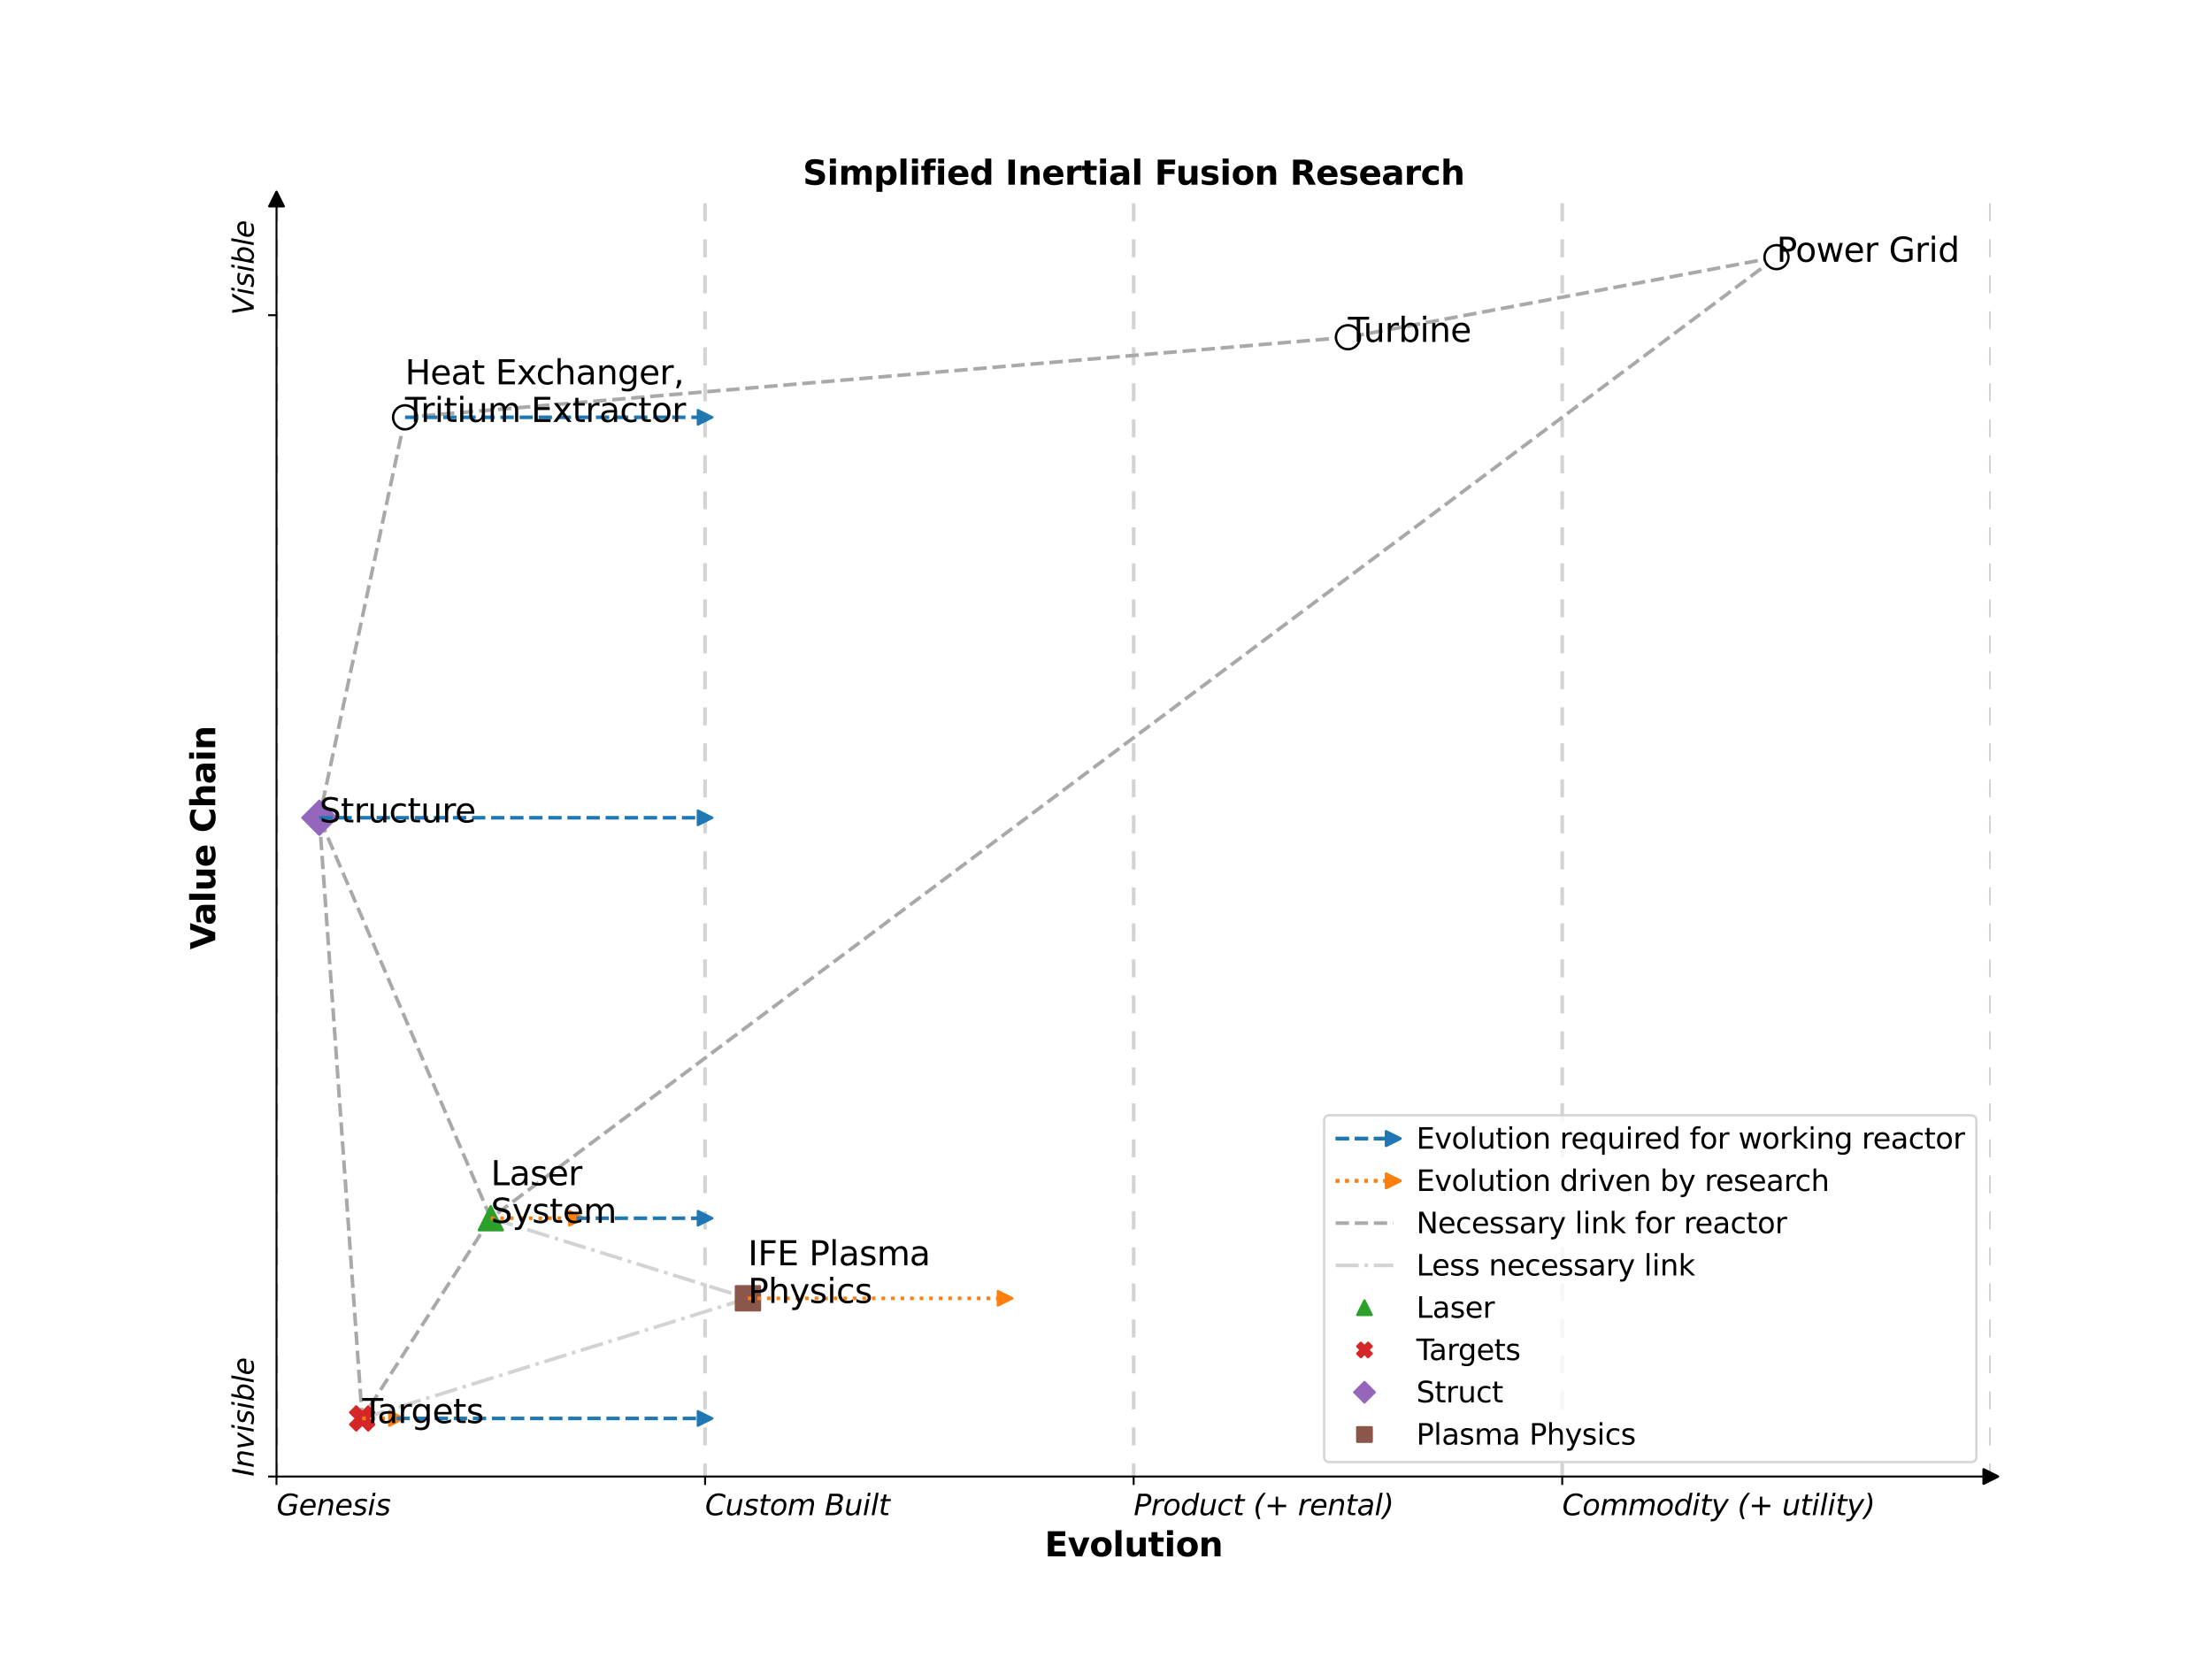 <?xml version="1.0" encoding="utf-8" standalone="no"?>
<!DOCTYPE svg PUBLIC "-//W3C//DTD SVG 1.1//EN"
  "http://www.w3.org/Graphics/SVG/1.1/DTD/svg11.dtd">
<svg xmlns:xlink="http://www.w3.org/1999/xlink" width="921.6pt" height="691.2pt" viewBox="0 0 921.6 691.2" xmlns="http://www.w3.org/2000/svg" version="1.1">
 <defs>
  <style type="text/css">*{stroke-linejoin: round; stroke-linecap: butt}</style>
 </defs>
 <g id="figure_1">
  <g id="patch_1">
   <path d="M 0 691.2 
L 921.6 691.2 
L 921.6 0 
L 0 0 
z
" style="fill: #ffffff"/>
  </g>
  <g id="axes_1">
   <g id="patch_2">
    <path d="M 115.2 615.168 
L 829.44 615.168 
L 829.44 82.944 
L 115.2 82.944 
z
" style="fill: #ffffff"/>
   </g>
   <g id="LineCollection_1">
    <path d="M 115.2 692.2 
L 115.2 -1 
" clip-path="url(#pbe14eae0c8)" style="fill: none; stroke-dasharray: 7.5,7.5; stroke-dashoffset: 0; stroke: #d3d3d3; stroke-width: 1.5"/>
    <path d="M 293.76 692.2 
L 293.76 -1 
" clip-path="url(#pbe14eae0c8)" style="fill: none; stroke-dasharray: 7.5,7.5; stroke-dashoffset: 0; stroke: #d3d3d3; stroke-width: 1.5"/>
    <path d="M 472.32 692.2 
L 472.32 -1 
" clip-path="url(#pbe14eae0c8)" style="fill: none; stroke-dasharray: 7.5,7.5; stroke-dashoffset: 0; stroke: #d3d3d3; stroke-width: 1.5"/>
    <path d="M 650.88 692.2 
L 650.88 -1 
" clip-path="url(#pbe14eae0c8)" style="fill: none; stroke-dasharray: 7.5,7.5; stroke-dashoffset: 0; stroke: #d3d3d3; stroke-width: 1.5"/>
    <path d="M 829.44 692.2 
L 829.44 -1 
" clip-path="url(#pbe14eae0c8)" style="fill: none; stroke-dasharray: 7.5,7.5; stroke-dashoffset: 0; stroke: #d3d3d3; stroke-width: 1.5"/>
   </g>
   <g id="line2d_1">
    <path d="M 740.16 107.136 
L 561.6 140.504 
" clip-path="url(#pbe14eae0c8)" style="fill: none; stroke-dasharray: 5.55,2.4; stroke-dashoffset: 0; stroke: #a9a9a9; stroke-width: 1.5"/>
   </g>
   <g id="line2d_2">
    <path d="M 740.16 107.136 
L 204.48 507.555 
" clip-path="url(#pbe14eae0c8)" style="fill: none; stroke-dasharray: 5.55,2.4; stroke-dashoffset: 0; stroke: #a9a9a9; stroke-width: 1.5"/>
   </g>
   <g id="line2d_3">
    <path d="M 561.6 140.504 
L 168.768 173.873 
" clip-path="url(#pbe14eae0c8)" style="fill: none; stroke-dasharray: 5.55,2.4; stroke-dashoffset: 0; stroke: #a9a9a9; stroke-width: 1.5"/>
   </g>
   <g id="line2d_4">
    <path d="M 168.768 173.873 
L 133.056 340.714 
" clip-path="url(#pbe14eae0c8)" style="fill: none; stroke-dasharray: 5.55,2.4; stroke-dashoffset: 0; stroke: #a9a9a9; stroke-width: 1.5"/>
   </g>
   <g id="line2d_5">
    <path d="M 133.056 340.714 
L 150.912 590.976 
" clip-path="url(#pbe14eae0c8)" style="fill: none; stroke-dasharray: 5.55,2.4; stroke-dashoffset: 0; stroke: #a9a9a9; stroke-width: 1.5"/>
   </g>
   <g id="line2d_6">
    <path d="M 204.48 507.555 
L 133.056 340.714 
" clip-path="url(#pbe14eae0c8)" style="fill: none; stroke-dasharray: 5.55,2.4; stroke-dashoffset: 0; stroke: #a9a9a9; stroke-width: 1.5"/>
   </g>
   <g id="line2d_7">
    <path d="M 204.48 507.555 
L 311.616 540.924 
" clip-path="url(#pbe14eae0c8)" style="fill: none; stroke-dasharray: 9.6,2.4,1.5,2.4; stroke-dashoffset: 0; stroke: #d3d3d3; stroke-width: 1.5"/>
   </g>
   <g id="line2d_8">
    <path d="M 204.48 507.555 
L 150.912 590.976 
" clip-path="url(#pbe14eae0c8)" style="fill: none; stroke-dasharray: 5.55,2.4; stroke-dashoffset: 0; stroke: #a9a9a9; stroke-width: 1.5"/>
   </g>
   <g id="line2d_9">
    <path d="M 150.912 590.976 
L 311.616 540.924 
" clip-path="url(#pbe14eae0c8)" style="fill: none; stroke-dasharray: 9.6,2.4,1.5,2.4; stroke-dashoffset: 0; stroke: #d3d3d3; stroke-width: 1.5"/>
   </g>
   <g id="PathCollection_1">
    <defs>
     <path id="mfc2e3d7223" d="M 0 -5 
L -5 5 
L 5 5 
z
" style="stroke: #2ca02c"/>
    </defs>
    <g clip-path="url(#pbe14eae0c8)">
     <use xlink:href="#mfc2e3d7223" x="204.48" y="507.555" style="fill: #2ca02c; stroke: #2ca02c"/>
    </g>
   </g>
   <g id="PathCollection_2">
    <defs>
     <path id="m7c7dea5a38" d="M -2.5 5 
L 0 2.5 
L 2.5 5 
L 5 2.5 
L 2.5 0 
L 5 -2.5 
L 2.5 -5 
L 0 -2.5 
L -2.5 -5 
L -5 -2.5 
L -2.5 0 
L -5 2.5 
z
" style="stroke: #d62728"/>
    </defs>
    <g clip-path="url(#pbe14eae0c8)">
     <use xlink:href="#m7c7dea5a38" x="150.912" y="590.976" style="fill: #d62728; stroke: #d62728"/>
    </g>
   </g>
   <g id="PathCollection_3">
    <defs>
     <path id="m6dd94a06dd" d="M -0 7.071 
L 7.071 0 
L 0 -7.071 
L -7.071 -0 
z
" style="stroke: #9467bd"/>
    </defs>
    <g clip-path="url(#pbe14eae0c8)">
     <use xlink:href="#m6dd94a06dd" x="133.056" y="340.714" style="fill: #9467bd; stroke: #9467bd"/>
    </g>
   </g>
   <g id="PathCollection_4">
    <defs>
     <path id="m113cb4371e" d="M -5 5 
L 5 5 
L 5 -5 
L -5 -5 
z
" style="stroke: #8c564b"/>
    </defs>
    <g clip-path="url(#pbe14eae0c8)">
     <use xlink:href="#m113cb4371e" x="311.616" y="540.924" style="fill: #8c564b; stroke: #8c564b"/>
    </g>
   </g>
   <g id="PathCollection_5">
    <defs>
     <path id="m490534406b" d="M 0 5 
C 1.326 5 2.598 4.473 3.536 3.536 
C 4.473 2.598 5 1.326 5 0 
C 5 -1.326 4.473 -2.598 3.536 -3.536 
C 2.598 -4.473 1.326 -5 0 -5 
C -1.326 -5 -2.598 -4.473 -3.536 -3.536 
C -4.473 -2.598 -5 -1.326 -5 0 
C -5 1.326 -4.473 2.598 -3.536 3.536 
C -2.598 4.473 -1.326 5 0 5 
z
" style="stroke: #000000"/>
    </defs>
    <g clip-path="url(#pbe14eae0c8)">
     <use xlink:href="#m490534406b" x="740.16" y="107.136" style="fill: #ffffff; stroke: #000000"/>
     <use xlink:href="#m490534406b" x="561.6" y="140.504" style="fill: #ffffff; stroke: #000000"/>
     <use xlink:href="#m490534406b" x="168.768" y="173.873" style="fill: #ffffff; stroke: #000000"/>
    </g>
   </g>
   <g id="matplotlib.axis_1">
    <g id="xtick_1">
     <g id="line2d_10">
      <defs>
       <path id="me80202efc6" d="M 0 0 
L 0 3.5 
" style="stroke: #000000; stroke-width: 0.8"/>
      </defs>
      <g>
       <use xlink:href="#me80202efc6" x="115.2" y="615.168" style="stroke: #000000; stroke-width: 0.8"/>
      </g>
     </g>
     <g id="text_1">
      <!-- Genesis -->
      <g transform="translate(115.2 631.286)scale(0.12 -0.12)">
       <defs>
        <path id="DejaVuSans-Oblique-47" d="M 3494 697 
L 3738 1919 
L 2700 1919 
L 2797 2438 
L 4453 2438 
L 4050 384 
Q 3634 156 3143 32 
Q 2653 -91 2156 -91 
Q 1278 -91 783 396 
Q 288 884 288 1753 
Q 288 2475 589 3126 
Q 891 3778 1422 4213 
Q 1756 4484 2153 4617 
Q 2550 4750 3034 4750 
Q 3472 4750 3873 4639 
Q 4275 4528 4641 4306 
L 4513 3634 
Q 4231 3928 3853 4083 
Q 3475 4238 3047 4238 
Q 2550 4238 2172 4048 
Q 1794 3859 1497 3463 
Q 1244 3125 1098 2667 
Q 953 2209 953 1734 
Q 953 1081 1287 751 
Q 1622 422 2284 422 
Q 2616 422 2925 492 
Q 3234 563 3494 697 
z
" transform="scale(0.016)"/>
        <path id="DejaVuSans-Oblique-65" d="M 3078 2063 
Q 3088 2113 3092 2166 
Q 3097 2219 3097 2272 
Q 3097 2653 2873 2875 
Q 2650 3097 2266 3097 
Q 1838 3097 1509 2826 
Q 1181 2556 1013 2059 
L 3078 2063 
z
M 3578 1613 
L 903 1613 
Q 884 1494 878 1425 
Q 872 1356 872 1306 
Q 872 872 1139 634 
Q 1406 397 1894 397 
Q 2269 397 2603 481 
Q 2938 566 3225 728 
L 3116 159 
Q 2806 34 2476 -28 
Q 2147 -91 1806 -91 
Q 1078 -91 686 257 
Q 294 606 294 1247 
Q 294 1794 489 2264 
Q 684 2734 1063 3103 
Q 1306 3334 1642 3459 
Q 1978 3584 2356 3584 
Q 2950 3584 3301 3228 
Q 3653 2872 3653 2272 
Q 3653 2128 3634 1964 
Q 3616 1800 3578 1613 
z
" transform="scale(0.016)"/>
        <path id="DejaVuSans-Oblique-6e" d="M 3566 2113 
L 3156 0 
L 2578 0 
L 2988 2091 
Q 3016 2238 3031 2350 
Q 3047 2463 3047 2528 
Q 3047 2791 2881 2937 
Q 2716 3084 2419 3084 
Q 1956 3084 1622 2776 
Q 1288 2469 1184 1941 
L 800 0 
L 225 0 
L 903 3500 
L 1478 3500 
L 1363 2950 
Q 1603 3253 1940 3418 
Q 2278 3584 2650 3584 
Q 3113 3584 3367 3334 
Q 3622 3084 3622 2631 
Q 3622 2519 3608 2391 
Q 3594 2263 3566 2113 
z
" transform="scale(0.016)"/>
        <path id="DejaVuSans-Oblique-73" d="M 3200 3397 
L 3091 2853 
Q 2863 2978 2609 3040 
Q 2356 3103 2088 3103 
Q 1634 3103 1373 2948 
Q 1113 2794 1113 2528 
Q 1113 2219 1719 2053 
Q 1766 2041 1788 2034 
L 1972 1978 
Q 2547 1819 2739 1644 
Q 2931 1469 2931 1166 
Q 2931 609 2489 259 
Q 2047 -91 1331 -91 
Q 1053 -91 747 -37 
Q 441 16 72 128 
L 184 722 
Q 500 559 806 475 
Q 1113 391 1394 391 
Q 1816 391 2080 572 
Q 2344 753 2344 1031 
Q 2344 1331 1650 1516 
L 1591 1531 
L 1394 1581 
Q 956 1697 753 1886 
Q 550 2075 550 2369 
Q 550 2928 970 3256 
Q 1391 3584 2113 3584 
Q 2397 3584 2667 3537 
Q 2938 3491 3200 3397 
z
" transform="scale(0.016)"/>
        <path id="DejaVuSans-Oblique-69" d="M 1172 4863 
L 1747 4863 
L 1606 4134 
L 1031 4134 
L 1172 4863 
z
M 909 3500 
L 1484 3500 
L 800 0 
L 225 0 
L 909 3500 
z
" transform="scale(0.016)"/>
       </defs>
       <use xlink:href="#DejaVuSans-Oblique-47"/>
       <use xlink:href="#DejaVuSans-Oblique-65" x="77.49"/>
       <use xlink:href="#DejaVuSans-Oblique-6e" x="139.014"/>
       <use xlink:href="#DejaVuSans-Oblique-65" x="202.393"/>
       <use xlink:href="#DejaVuSans-Oblique-73" x="263.916"/>
       <use xlink:href="#DejaVuSans-Oblique-69" x="316.016"/>
       <use xlink:href="#DejaVuSans-Oblique-73" x="343.799"/>
      </g>
     </g>
    </g>
    <g id="xtick_2">
     <g id="line2d_11">
      <g>
       <use xlink:href="#me80202efc6" x="293.76" y="615.168" style="stroke: #000000; stroke-width: 0.8"/>
      </g>
     </g>
     <g id="text_2">
      <!-- Custom Built -->
      <g transform="translate(293.76 631.286)scale(0.12 -0.12)">
       <defs>
        <path id="DejaVuSans-Oblique-43" d="M 4447 4306 
L 4319 3641 
Q 4019 3944 3683 4091 
Q 3347 4238 2956 4238 
Q 2422 4238 2017 3981 
Q 1613 3725 1319 3200 
Q 1131 2863 1032 2486 
Q 934 2109 934 1728 
Q 934 1091 1264 756 
Q 1594 422 2222 422 
Q 2656 422 3056 561 
Q 3456 700 3834 978 
L 3688 231 
Q 3316 72 2936 -9 
Q 2556 -91 2175 -91 
Q 1278 -91 773 396 
Q 269 884 269 1753 
Q 269 2309 461 2846 
Q 653 3384 1013 3828 
Q 1394 4300 1883 4525 
Q 2372 4750 3022 4750 
Q 3422 4750 3780 4639 
Q 4138 4528 4447 4306 
z
" transform="scale(0.016)"/>
        <path id="DejaVuSans-Oblique-75" d="M 428 1388 
L 838 3500 
L 1416 3500 
L 1006 1409 
Q 975 1256 961 1147 
Q 947 1038 947 966 
Q 947 700 1109 554 
Q 1272 409 1569 409 
Q 2031 409 2368 721 
Q 2706 1034 2809 1563 
L 3194 3500 
L 3769 3500 
L 3091 0 
L 2516 0 
L 2631 550 
Q 2388 244 2052 76 
Q 1716 -91 1338 -91 
Q 878 -91 622 161 
Q 366 413 366 863 
Q 366 956 381 1097 
Q 397 1238 428 1388 
z
" transform="scale(0.016)"/>
        <path id="DejaVuSans-Oblique-74" d="M 2706 3500 
L 2619 3053 
L 1472 3053 
L 1100 1153 
Q 1081 1047 1072 975 
Q 1063 903 1063 863 
Q 1063 663 1183 572 
Q 1303 481 1569 481 
L 2150 481 
L 2053 0 
L 1503 0 
Q 991 0 739 200 
Q 488 400 488 806 
Q 488 878 497 964 
Q 506 1050 525 1153 
L 897 3053 
L 409 3053 
L 500 3500 
L 978 3500 
L 1172 4494 
L 1747 4494 
L 1556 3500 
L 2706 3500 
z
" transform="scale(0.016)"/>
        <path id="DejaVuSans-Oblique-6f" d="M 1625 -91 
Q 1009 -91 651 289 
Q 294 669 294 1325 
Q 294 1706 417 2101 
Q 541 2497 738 2766 
Q 1047 3184 1428 3384 
Q 1809 3584 2291 3584 
Q 2888 3584 3255 3212 
Q 3622 2841 3622 2241 
Q 3622 1825 3500 1412 
Q 3378 1000 3181 728 
Q 2875 309 2494 109 
Q 2113 -91 1625 -91 
z
M 891 1344 
Q 891 869 1089 633 
Q 1288 397 1691 397 
Q 2269 397 2648 901 
Q 3028 1406 3028 2181 
Q 3028 2634 2825 2865 
Q 2622 3097 2228 3097 
Q 1903 3097 1650 2945 
Q 1397 2794 1197 2484 
Q 1050 2253 970 1956 
Q 891 1659 891 1344 
z
" transform="scale(0.016)"/>
        <path id="DejaVuSans-Oblique-6d" d="M 5747 2113 
L 5338 0 
L 4763 0 
L 5166 2094 
Q 5191 2228 5203 2325 
Q 5216 2422 5216 2491 
Q 5216 2772 5059 2928 
Q 4903 3084 4622 3084 
Q 4203 3084 3875 2770 
Q 3547 2456 3450 1953 
L 3066 0 
L 2491 0 
L 2900 2094 
Q 2925 2209 2937 2307 
Q 2950 2406 2950 2484 
Q 2950 2769 2794 2926 
Q 2638 3084 2363 3084 
Q 1938 3084 1609 2770 
Q 1281 2456 1184 1953 
L 800 0 
L 225 0 
L 909 3500 
L 1484 3500 
L 1375 2956 
Q 1609 3263 1923 3423 
Q 2238 3584 2597 3584 
Q 2978 3584 3223 3384 
Q 3469 3184 3519 2828 
Q 3781 3197 4126 3390 
Q 4472 3584 4856 3584 
Q 5306 3584 5551 3325 
Q 5797 3066 5797 2591 
Q 5797 2488 5784 2364 
Q 5772 2241 5747 2113 
z
" transform="scale(0.016)"/>
        <path id="DejaVuSans-Oblique-20" transform="scale(0.016)"/>
        <path id="DejaVuSans-Oblique-42" d="M 1081 4666 
L 2694 4666 
Q 3350 4666 3675 4422 
Q 4000 4178 4000 3688 
Q 4000 3238 3720 2911 
Q 3441 2584 2988 2516 
Q 3375 2428 3569 2181 
Q 3763 1934 3763 1522 
Q 3763 819 3242 409 
Q 2722 0 1819 0 
L 172 0 
L 1081 4666 
z
M 1234 2228 
L 903 519 
L 1919 519 
Q 2491 519 2800 781 
Q 3109 1044 3109 1522 
Q 3109 1891 2904 2059 
Q 2700 2228 2247 2228 
L 1234 2228 
z
M 1606 4147 
L 1331 2741 
L 2272 2741 
Q 2775 2741 3058 2959 
Q 3341 3178 3341 3566 
Q 3341 3869 3150 4008 
Q 2959 4147 2541 4147 
L 1606 4147 
z
" transform="scale(0.016)"/>
        <path id="DejaVuSans-Oblique-6c" d="M 1172 4863 
L 1747 4863 
L 800 0 
L 225 0 
L 1172 4863 
z
" transform="scale(0.016)"/>
       </defs>
       <use xlink:href="#DejaVuSans-Oblique-43"/>
       <use xlink:href="#DejaVuSans-Oblique-75" x="69.824"/>
       <use xlink:href="#DejaVuSans-Oblique-73" x="133.203"/>
       <use xlink:href="#DejaVuSans-Oblique-74" x="185.303"/>
       <use xlink:href="#DejaVuSans-Oblique-6f" x="224.512"/>
       <use xlink:href="#DejaVuSans-Oblique-6d" x="285.693"/>
       <use xlink:href="#DejaVuSans-Oblique-20" x="383.105"/>
       <use xlink:href="#DejaVuSans-Oblique-42" x="414.893"/>
       <use xlink:href="#DejaVuSans-Oblique-75" x="483.496"/>
       <use xlink:href="#DejaVuSans-Oblique-69" x="546.875"/>
       <use xlink:href="#DejaVuSans-Oblique-6c" x="574.658"/>
       <use xlink:href="#DejaVuSans-Oblique-74" x="602.441"/>
      </g>
     </g>
    </g>
    <g id="xtick_3">
     <g id="line2d_12">
      <g>
       <use xlink:href="#me80202efc6" x="472.32" y="615.168" style="stroke: #000000; stroke-width: 0.8"/>
      </g>
     </g>
     <g id="text_3">
      <!-- Product (+ rental) -->
      <g transform="translate(472.32 631.286)scale(0.12 -0.12)">
       <defs>
        <path id="DejaVuSans-Oblique-50" d="M 1081 4666 
L 2541 4666 
Q 3178 4666 3512 4369 
Q 3847 4072 3847 3500 
Q 3847 2731 3353 2303 
Q 2859 1875 1966 1875 
L 1172 1875 
L 806 0 
L 172 0 
L 1081 4666 
z
M 1613 4147 
L 1275 2394 
L 2069 2394 
Q 2606 2394 2893 2669 
Q 3181 2944 3181 3456 
Q 3181 3784 2986 3965 
Q 2791 4147 2438 4147 
L 1613 4147 
z
" transform="scale(0.016)"/>
        <path id="DejaVuSans-Oblique-72" d="M 2853 2969 
Q 2766 3016 2653 3041 
Q 2541 3066 2413 3066 
Q 1953 3066 1609 2717 
Q 1266 2369 1153 1784 
L 800 0 
L 225 0 
L 909 3500 
L 1484 3500 
L 1375 2956 
Q 1603 3259 1920 3421 
Q 2238 3584 2597 3584 
Q 2691 3584 2781 3573 
Q 2872 3563 2963 3538 
L 2853 2969 
z
" transform="scale(0.016)"/>
        <path id="DejaVuSans-Oblique-64" d="M 2675 525 
Q 2444 222 2128 65 
Q 1813 -91 1428 -91 
Q 903 -91 598 267 
Q 294 625 294 1247 
Q 294 1766 478 2236 
Q 663 2706 1013 3078 
Q 1244 3325 1534 3454 
Q 1825 3584 2144 3584 
Q 2481 3584 2739 3421 
Q 2997 3259 3138 2956 
L 3513 4863 
L 4091 4863 
L 3144 0 
L 2566 0 
L 2675 525 
z
M 891 1350 
Q 891 897 1095 644 
Q 1300 391 1663 391 
Q 1931 391 2161 520 
Q 2391 650 2566 903 
Q 2750 1166 2856 1509 
Q 2963 1853 2963 2188 
Q 2963 2622 2758 2865 
Q 2553 3109 2194 3109 
Q 1922 3109 1687 2981 
Q 1453 2853 1288 2613 
Q 1106 2353 998 2009 
Q 891 1666 891 1350 
z
" transform="scale(0.016)"/>
        <path id="DejaVuSans-Oblique-63" d="M 3431 3366 
L 3316 2797 
Q 3109 2947 2876 3022 
Q 2644 3097 2394 3097 
Q 2119 3097 1870 3000 
Q 1622 2903 1453 2725 
Q 1184 2453 1037 2087 
Q 891 1722 891 1331 
Q 891 859 1127 628 
Q 1363 397 1844 397 
Q 2081 397 2348 469 
Q 2616 541 2906 684 
L 2797 116 
Q 2547 13 2283 -39 
Q 2019 -91 1741 -91 
Q 1044 -91 669 257 
Q 294 606 294 1253 
Q 294 1797 489 2255 
Q 684 2713 1069 3078 
Q 1331 3328 1684 3456 
Q 2038 3584 2456 3584 
Q 2700 3584 2940 3529 
Q 3181 3475 3431 3366 
z
" transform="scale(0.016)"/>
        <path id="DejaVuSans-Oblique-28" d="M 2731 4856 
Q 1903 3822 1495 2892 
Q 1088 1963 1088 1100 
Q 1088 606 1206 120 
Q 1325 -366 1563 -844 
L 1063 -844 
Q 775 -306 634 201 
Q 494 709 494 1197 
Q 494 2125 923 3036 
Q 1353 3947 2222 4856 
L 2731 4856 
z
" transform="scale(0.016)"/>
        <path id="DejaVuSans-Oblique-2b" d="M 2944 4013 
L 2944 2272 
L 4684 2272 
L 4684 1741 
L 2944 1741 
L 2944 0 
L 2419 0 
L 2419 1741 
L 678 1741 
L 678 2272 
L 2419 2272 
L 2419 4013 
L 2944 4013 
z
" transform="scale(0.016)"/>
        <path id="DejaVuSans-Oblique-61" d="M 3438 1997 
L 3047 0 
L 2472 0 
L 2578 531 
Q 2325 219 2001 64 
Q 1678 -91 1281 -91 
Q 834 -91 548 182 
Q 263 456 263 884 
Q 263 1497 752 1853 
Q 1241 2209 2100 2209 
L 2900 2209 
L 2931 2363 
Q 2938 2388 2941 2417 
Q 2944 2447 2944 2509 
Q 2944 2788 2717 2942 
Q 2491 3097 2081 3097 
Q 1800 3097 1504 3025 
Q 1209 2953 897 2809 
L 997 3341 
Q 1322 3463 1633 3523 
Q 1944 3584 2234 3584 
Q 2853 3584 3176 3315 
Q 3500 3047 3500 2534 
Q 3500 2431 3484 2292 
Q 3469 2153 3438 1997 
z
M 2816 1759 
L 2241 1759 
Q 1534 1759 1195 1570 
Q 856 1381 856 984 
Q 856 709 1029 553 
Q 1203 397 1509 397 
Q 1978 397 2328 733 
Q 2678 1069 2791 1631 
L 2816 1759 
z
" transform="scale(0.016)"/>
        <path id="DejaVuSans-Oblique-29" d="M -397 -844 
Q 434 191 840 1120 
Q 1247 2050 1247 2913 
Q 1247 3406 1130 3892 
Q 1013 4378 775 4856 
L 1275 4856 
Q 1563 4316 1703 3812 
Q 1844 3309 1844 2822 
Q 1844 1891 1411 973 
Q 978 56 116 -844 
L -397 -844 
z
" transform="scale(0.016)"/>
       </defs>
       <use xlink:href="#DejaVuSans-Oblique-50"/>
       <use xlink:href="#DejaVuSans-Oblique-72" x="60.303"/>
       <use xlink:href="#DejaVuSans-Oblique-6f" x="101.416"/>
       <use xlink:href="#DejaVuSans-Oblique-64" x="162.598"/>
       <use xlink:href="#DejaVuSans-Oblique-75" x="226.074"/>
       <use xlink:href="#DejaVuSans-Oblique-63" x="289.453"/>
       <use xlink:href="#DejaVuSans-Oblique-74" x="344.434"/>
       <use xlink:href="#DejaVuSans-Oblique-20" x="383.643"/>
       <use xlink:href="#DejaVuSans-Oblique-28" x="415.43"/>
       <use xlink:href="#DejaVuSans-Oblique-2b" x="454.443"/>
       <use xlink:href="#DejaVuSans-Oblique-20" x="538.232"/>
       <use xlink:href="#DejaVuSans-Oblique-72" x="570.02"/>
       <use xlink:href="#DejaVuSans-Oblique-65" x="611.133"/>
       <use xlink:href="#DejaVuSans-Oblique-6e" x="672.656"/>
       <use xlink:href="#DejaVuSans-Oblique-74" x="736.035"/>
       <use xlink:href="#DejaVuSans-Oblique-61" x="775.244"/>
       <use xlink:href="#DejaVuSans-Oblique-6c" x="836.523"/>
       <use xlink:href="#DejaVuSans-Oblique-29" x="864.307"/>
      </g>
     </g>
    </g>
    <g id="xtick_4">
     <g id="line2d_13">
      <g>
       <use xlink:href="#me80202efc6" x="650.88" y="615.168" style="stroke: #000000; stroke-width: 0.8"/>
      </g>
     </g>
     <g id="text_4">
      <!-- Commodity (+ utility) -->
      <g transform="translate(650.88 631.286)scale(0.12 -0.12)">
       <defs>
        <path id="DejaVuSans-Oblique-79" d="M 1588 -325 
Q 1188 -997 936 -1164 
Q 684 -1331 294 -1331 
L -159 -1331 
L -63 -850 
L 269 -850 
Q 509 -850 678 -719 
Q 847 -588 1056 -206 
L 1234 128 
L 459 3500 
L 1069 3500 
L 1650 819 
L 3256 3500 
L 3859 3500 
L 1588 -325 
z
" transform="scale(0.016)"/>
       </defs>
       <use xlink:href="#DejaVuSans-Oblique-43"/>
       <use xlink:href="#DejaVuSans-Oblique-6f" x="69.824"/>
       <use xlink:href="#DejaVuSans-Oblique-6d" x="131.006"/>
       <use xlink:href="#DejaVuSans-Oblique-6d" x="228.418"/>
       <use xlink:href="#DejaVuSans-Oblique-6f" x="325.83"/>
       <use xlink:href="#DejaVuSans-Oblique-64" x="387.012"/>
       <use xlink:href="#DejaVuSans-Oblique-69" x="450.488"/>
       <use xlink:href="#DejaVuSans-Oblique-74" x="478.271"/>
       <use xlink:href="#DejaVuSans-Oblique-79" x="517.48"/>
       <use xlink:href="#DejaVuSans-Oblique-20" x="576.66"/>
       <use xlink:href="#DejaVuSans-Oblique-28" x="608.447"/>
       <use xlink:href="#DejaVuSans-Oblique-2b" x="647.461"/>
       <use xlink:href="#DejaVuSans-Oblique-20" x="731.25"/>
       <use xlink:href="#DejaVuSans-Oblique-75" x="763.037"/>
       <use xlink:href="#DejaVuSans-Oblique-74" x="826.416"/>
       <use xlink:href="#DejaVuSans-Oblique-69" x="865.625"/>
       <use xlink:href="#DejaVuSans-Oblique-6c" x="893.408"/>
       <use xlink:href="#DejaVuSans-Oblique-69" x="921.191"/>
       <use xlink:href="#DejaVuSans-Oblique-74" x="948.975"/>
       <use xlink:href="#DejaVuSans-Oblique-79" x="988.184"/>
       <use xlink:href="#DejaVuSans-Oblique-29" x="1047.363"/>
      </g>
     </g>
    </g>
    <g id="text_5">
     <!-- Evolution -->
     <g transform="translate(435.245 648.42)scale(0.14 -0.14)">
      <defs>
       <path id="DejaVuSans-Bold-45" d="M 588 4666 
L 3834 4666 
L 3834 3756 
L 1791 3756 
L 1791 2888 
L 3713 2888 
L 3713 1978 
L 1791 1978 
L 1791 909 
L 3903 909 
L 3903 0 
L 588 0 
L 588 4666 
z
" transform="scale(0.016)"/>
       <path id="DejaVuSans-Bold-76" d="M 97 3500 
L 1216 3500 
L 2088 1081 
L 2956 3500 
L 4078 3500 
L 2700 0 
L 1472 0 
L 97 3500 
z
" transform="scale(0.016)"/>
       <path id="DejaVuSans-Bold-6f" d="M 2203 2784 
Q 1831 2784 1636 2517 
Q 1441 2250 1441 1747 
Q 1441 1244 1636 976 
Q 1831 709 2203 709 
Q 2569 709 2762 976 
Q 2956 1244 2956 1747 
Q 2956 2250 2762 2517 
Q 2569 2784 2203 2784 
z
M 2203 3584 
Q 3106 3584 3614 3096 
Q 4122 2609 4122 1747 
Q 4122 884 3614 396 
Q 3106 -91 2203 -91 
Q 1297 -91 786 396 
Q 275 884 275 1747 
Q 275 2609 786 3096 
Q 1297 3584 2203 3584 
z
" transform="scale(0.016)"/>
       <path id="DejaVuSans-Bold-6c" d="M 538 4863 
L 1656 4863 
L 1656 0 
L 538 0 
L 538 4863 
z
" transform="scale(0.016)"/>
       <path id="DejaVuSans-Bold-75" d="M 500 1363 
L 500 3500 
L 1625 3500 
L 1625 3150 
Q 1625 2866 1622 2436 
Q 1619 2006 1619 1863 
Q 1619 1441 1641 1255 
Q 1663 1069 1716 984 
Q 1784 875 1895 815 
Q 2006 756 2150 756 
Q 2500 756 2700 1025 
Q 2900 1294 2900 1772 
L 2900 3500 
L 4019 3500 
L 4019 0 
L 2900 0 
L 2900 506 
Q 2647 200 2364 54 
Q 2081 -91 1741 -91 
Q 1134 -91 817 281 
Q 500 653 500 1363 
z
" transform="scale(0.016)"/>
       <path id="DejaVuSans-Bold-74" d="M 1759 4494 
L 1759 3500 
L 2913 3500 
L 2913 2700 
L 1759 2700 
L 1759 1216 
Q 1759 972 1856 886 
Q 1953 800 2241 800 
L 2816 800 
L 2816 0 
L 1856 0 
Q 1194 0 917 276 
Q 641 553 641 1216 
L 641 2700 
L 84 2700 
L 84 3500 
L 641 3500 
L 641 4494 
L 1759 4494 
z
" transform="scale(0.016)"/>
       <path id="DejaVuSans-Bold-69" d="M 538 3500 
L 1656 3500 
L 1656 0 
L 538 0 
L 538 3500 
z
M 538 4863 
L 1656 4863 
L 1656 3950 
L 538 3950 
L 538 4863 
z
" transform="scale(0.016)"/>
       <path id="DejaVuSans-Bold-6e" d="M 4056 2131 
L 4056 0 
L 2931 0 
L 2931 347 
L 2931 1631 
Q 2931 2084 2911 2256 
Q 2891 2428 2841 2509 
Q 2775 2619 2662 2680 
Q 2550 2741 2406 2741 
Q 2056 2741 1856 2470 
Q 1656 2200 1656 1722 
L 1656 0 
L 538 0 
L 538 3500 
L 1656 3500 
L 1656 2988 
Q 1909 3294 2193 3439 
Q 2478 3584 2822 3584 
Q 3428 3584 3742 3212 
Q 4056 2841 4056 2131 
z
" transform="scale(0.016)"/>
      </defs>
      <use xlink:href="#DejaVuSans-Bold-45"/>
      <use xlink:href="#DejaVuSans-Bold-76" x="68.311"/>
      <use xlink:href="#DejaVuSans-Bold-6f" x="133.496"/>
      <use xlink:href="#DejaVuSans-Bold-6c" x="202.197"/>
      <use xlink:href="#DejaVuSans-Bold-75" x="236.475"/>
      <use xlink:href="#DejaVuSans-Bold-74" x="307.666"/>
      <use xlink:href="#DejaVuSans-Bold-69" x="355.469"/>
      <use xlink:href="#DejaVuSans-Bold-6f" x="389.746"/>
      <use xlink:href="#DejaVuSans-Bold-6e" x="458.447"/>
     </g>
    </g>
   </g>
   <g id="matplotlib.axis_2">
    <g id="ytick_1">
     <g id="line2d_14">
      <defs>
       <path id="m09663f767c" d="M 0 0 
L -3.5 0 
" style="stroke: #000000; stroke-width: 0.8"/>
      </defs>
      <g>
       <use xlink:href="#m09663f767c" x="115.2" y="615.168" style="stroke: #000000; stroke-width: 0.8"/>
      </g>
     </g>
     <g id="text_6">
      <!-- Invisible -->
      <g transform="translate(105.704 615.168)rotate(-90)scale(0.12 -0.12)">
       <defs>
        <path id="DejaVuSans-Oblique-49" d="M 1081 4666 
L 1716 4666 
L 806 0 
L 172 0 
L 1081 4666 
z
" transform="scale(0.016)"/>
        <path id="DejaVuSans-Oblique-76" d="M 459 3500 
L 1069 3500 
L 1581 525 
L 3256 3500 
L 3866 3500 
L 1875 0 
L 1100 0 
L 459 3500 
z
" transform="scale(0.016)"/>
        <path id="DejaVuSans-Oblique-62" d="M 3169 2138 
Q 3169 2591 2961 2847 
Q 2753 3103 2388 3103 
Q 2122 3103 1889 2973 
Q 1656 2844 1484 2597 
Q 1303 2338 1198 1995 
Q 1094 1653 1094 1313 
Q 1094 881 1298 636 
Q 1503 391 1863 391 
Q 2134 391 2365 517 
Q 2597 644 2772 891 
Q 2950 1147 3059 1487 
Q 3169 1828 3169 2138 
z
M 1381 2969 
Q 1594 3256 1914 3420 
Q 2234 3584 2584 3584 
Q 3122 3584 3439 3221 
Q 3756 2859 3756 2241 
Q 3756 1734 3570 1259 
Q 3384 784 3041 416 
Q 2816 172 2522 40 
Q 2228 -91 1906 -91 
Q 1566 -91 1316 65 
Q 1066 222 909 531 
L 806 0 
L 231 0 
L 1178 4863 
L 1753 4863 
L 1381 2969 
z
" transform="scale(0.016)"/>
       </defs>
       <use xlink:href="#DejaVuSans-Oblique-49"/>
       <use xlink:href="#DejaVuSans-Oblique-6e" x="29.492"/>
       <use xlink:href="#DejaVuSans-Oblique-76" x="92.871"/>
       <use xlink:href="#DejaVuSans-Oblique-69" x="152.051"/>
       <use xlink:href="#DejaVuSans-Oblique-73" x="179.834"/>
       <use xlink:href="#DejaVuSans-Oblique-69" x="231.934"/>
       <use xlink:href="#DejaVuSans-Oblique-62" x="259.717"/>
       <use xlink:href="#DejaVuSans-Oblique-6c" x="323.193"/>
       <use xlink:href="#DejaVuSans-Oblique-65" x="350.977"/>
      </g>
     </g>
    </g>
    <g id="ytick_2">
     <g id="line2d_15">
      <g>
       <use xlink:href="#m09663f767c" x="115.2" y="131.328" style="stroke: #000000; stroke-width: 0.8"/>
      </g>
     </g>
     <g id="text_7">
      <!-- Visible -->
      <g transform="translate(105.704 131.328)rotate(-90)scale(0.12 -0.12)">
       <defs>
        <path id="DejaVuSans-Oblique-56" d="M 1319 0 
L 500 4666 
L 1119 4666 
L 1797 653 
L 4063 4666 
L 4750 4666 
L 2053 0 
L 1319 0 
z
" transform="scale(0.016)"/>
       </defs>
       <use xlink:href="#DejaVuSans-Oblique-56"/>
       <use xlink:href="#DejaVuSans-Oblique-69" x="68.408"/>
       <use xlink:href="#DejaVuSans-Oblique-73" x="96.191"/>
       <use xlink:href="#DejaVuSans-Oblique-69" x="148.291"/>
       <use xlink:href="#DejaVuSans-Oblique-62" x="176.074"/>
       <use xlink:href="#DejaVuSans-Oblique-6c" x="239.551"/>
       <use xlink:href="#DejaVuSans-Oblique-65" x="267.334"/>
      </g>
     </g>
    </g>
    <g id="text_8">
     <!-- Value Chain -->
     <g transform="translate(89.675 395.607)rotate(-90)scale(0.14 -0.14)">
      <defs>
       <path id="DejaVuSans-Bold-56" d="M 31 4666 
L 1241 4666 
L 2478 1222 
L 3713 4666 
L 4922 4666 
L 3194 0 
L 1759 0 
L 31 4666 
z
" transform="scale(0.016)"/>
       <path id="DejaVuSans-Bold-61" d="M 2106 1575 
Q 1756 1575 1579 1456 
Q 1403 1338 1403 1106 
Q 1403 894 1545 773 
Q 1688 653 1941 653 
Q 2256 653 2472 879 
Q 2688 1106 2688 1447 
L 2688 1575 
L 2106 1575 
z
M 3816 1997 
L 3816 0 
L 2688 0 
L 2688 519 
Q 2463 200 2181 54 
Q 1900 -91 1497 -91 
Q 953 -91 614 226 
Q 275 544 275 1050 
Q 275 1666 698 1953 
Q 1122 2241 2028 2241 
L 2688 2241 
L 2688 2328 
Q 2688 2594 2478 2717 
Q 2269 2841 1825 2841 
Q 1466 2841 1156 2769 
Q 847 2697 581 2553 
L 581 3406 
Q 941 3494 1303 3539 
Q 1666 3584 2028 3584 
Q 2975 3584 3395 3211 
Q 3816 2838 3816 1997 
z
" transform="scale(0.016)"/>
       <path id="DejaVuSans-Bold-65" d="M 4031 1759 
L 4031 1441 
L 1416 1441 
Q 1456 1047 1700 850 
Q 1944 653 2381 653 
Q 2734 653 3104 758 
Q 3475 863 3866 1075 
L 3866 213 
Q 3469 63 3072 -14 
Q 2675 -91 2278 -91 
Q 1328 -91 801 392 
Q 275 875 275 1747 
Q 275 2603 792 3093 
Q 1309 3584 2216 3584 
Q 3041 3584 3536 3087 
Q 4031 2591 4031 1759 
z
M 2881 2131 
Q 2881 2450 2695 2645 
Q 2509 2841 2209 2841 
Q 1884 2841 1681 2658 
Q 1478 2475 1428 2131 
L 2881 2131 
z
" transform="scale(0.016)"/>
       <path id="DejaVuSans-Bold-20" transform="scale(0.016)"/>
       <path id="DejaVuSans-Bold-43" d="M 4288 256 
Q 3956 84 3597 -3 
Q 3238 -91 2847 -91 
Q 1681 -91 1000 561 
Q 319 1213 319 2328 
Q 319 3447 1000 4098 
Q 1681 4750 2847 4750 
Q 3238 4750 3597 4662 
Q 3956 4575 4288 4403 
L 4288 3438 
Q 3953 3666 3628 3772 
Q 3303 3878 2944 3878 
Q 2300 3878 1931 3465 
Q 1563 3053 1563 2328 
Q 1563 1606 1931 1193 
Q 2300 781 2944 781 
Q 3303 781 3628 887 
Q 3953 994 4288 1222 
L 4288 256 
z
" transform="scale(0.016)"/>
       <path id="DejaVuSans-Bold-68" d="M 4056 2131 
L 4056 0 
L 2931 0 
L 2931 347 
L 2931 1625 
Q 2931 2084 2911 2256 
Q 2891 2428 2841 2509 
Q 2775 2619 2662 2680 
Q 2550 2741 2406 2741 
Q 2056 2741 1856 2470 
Q 1656 2200 1656 1722 
L 1656 0 
L 538 0 
L 538 4863 
L 1656 4863 
L 1656 2988 
Q 1909 3294 2193 3439 
Q 2478 3584 2822 3584 
Q 3428 3584 3742 3212 
Q 4056 2841 4056 2131 
z
" transform="scale(0.016)"/>
      </defs>
      <use xlink:href="#DejaVuSans-Bold-56"/>
      <use xlink:href="#DejaVuSans-Bold-61" x="71.893"/>
      <use xlink:href="#DejaVuSans-Bold-6c" x="139.373"/>
      <use xlink:href="#DejaVuSans-Bold-75" x="173.65"/>
      <use xlink:href="#DejaVuSans-Bold-65" x="244.842"/>
      <use xlink:href="#DejaVuSans-Bold-20" x="312.664"/>
      <use xlink:href="#DejaVuSans-Bold-43" x="347.479"/>
      <use xlink:href="#DejaVuSans-Bold-68" x="420.867"/>
      <use xlink:href="#DejaVuSans-Bold-61" x="492.059"/>
      <use xlink:href="#DejaVuSans-Bold-69" x="559.539"/>
      <use xlink:href="#DejaVuSans-Bold-6e" x="593.816"/>
     </g>
    </g>
   </g>
   <g id="line2d_16">
    <defs>
     <path id="mc015a3ddd2" d="M 3 0 
L -3 -3 
L -3 3 
z
" style="stroke: #000000; stroke-linejoin: miter"/>
    </defs>
    <g>
     <use xlink:href="#mc015a3ddd2" x="829.44" y="615.168" style="stroke: #000000; stroke-linejoin: miter"/>
    </g>
   </g>
   <g id="line2d_17">
    <defs>
     <path id="m8e84a8cef7" d="M 0 -3 
L -3 3 
L 3 3 
z
" style="stroke: #000000; stroke-linejoin: miter"/>
    </defs>
    <g>
     <use xlink:href="#m8e84a8cef7" x="115.2" y="82.944" style="stroke: #000000; stroke-linejoin: miter"/>
    </g>
   </g>
   <g id="line2d_18">
    <path d="M 168.768 173.873 
L 293.76 173.873 
" clip-path="url(#pbe14eae0c8)" style="fill: none; stroke-dasharray: 5.55,2.4; stroke-dashoffset: 0; stroke: #1f77b4; stroke-width: 1.5"/>
    <defs>
     <path id="mf25495d0e0" d="M 3 0 
L -3 -3 
L -3 3 
z
" style="stroke: #1f77b4; stroke-linejoin: miter"/>
    </defs>
    <g clip-path="url(#pbe14eae0c8)">
     <use xlink:href="#mf25495d0e0" x="293.76" y="173.873" style="fill: #1f77b4; stroke: #1f77b4; stroke-linejoin: miter"/>
    </g>
   </g>
   <g id="line2d_19">
    <path d="M 133.056 340.714 
L 293.76 340.714 
" clip-path="url(#pbe14eae0c8)" style="fill: none; stroke-dasharray: 5.55,2.4; stroke-dashoffset: 0; stroke: #1f77b4; stroke-width: 1.5"/>
    <g clip-path="url(#pbe14eae0c8)">
     <use xlink:href="#mf25495d0e0" x="293.76" y="340.714" style="fill: #1f77b4; stroke: #1f77b4; stroke-linejoin: miter"/>
    </g>
   </g>
   <g id="line2d_20">
    <path d="M 204.48 507.555 
L 240.192 507.555 
" clip-path="url(#pbe14eae0c8)" style="fill: none; stroke-dasharray: 1.5,2.475; stroke-dashoffset: 0; stroke: #ff7f0e; stroke-width: 1.5"/>
    <defs>
     <path id="m58d18795d2" d="M 3 0 
L -3 -3 
L -3 3 
z
" style="stroke: #ff7f0e; stroke-linejoin: miter"/>
    </defs>
    <g clip-path="url(#pbe14eae0c8)">
     <use xlink:href="#m58d18795d2" x="240.192" y="507.555" style="fill: #ff7f0e; stroke: #ff7f0e; stroke-linejoin: miter"/>
    </g>
   </g>
   <g id="line2d_21">
    <path d="M 240.192 507.555 
L 293.76 507.555 
" clip-path="url(#pbe14eae0c8)" style="fill: none; stroke-dasharray: 5.55,2.4; stroke-dashoffset: 0; stroke: #1f77b4; stroke-width: 1.5"/>
    <g clip-path="url(#pbe14eae0c8)">
     <use xlink:href="#mf25495d0e0" x="293.76" y="507.555" style="fill: #1f77b4; stroke: #1f77b4; stroke-linejoin: miter"/>
    </g>
   </g>
   <g id="line2d_22">
    <path d="M 311.616 540.924 
L 418.752 540.924 
" clip-path="url(#pbe14eae0c8)" style="fill: none; stroke-dasharray: 1.5,2.475; stroke-dashoffset: 0; stroke: #ff7f0e; stroke-width: 1.5"/>
    <g clip-path="url(#pbe14eae0c8)">
     <use xlink:href="#m58d18795d2" x="418.752" y="540.924" style="fill: #ff7f0e; stroke: #ff7f0e; stroke-linejoin: miter"/>
    </g>
   </g>
   <g id="line2d_23">
    <path d="M 150.912 590.976 
L 165.197 590.976 
" clip-path="url(#pbe14eae0c8)" style="fill: none; stroke-dasharray: 1.5,2.475; stroke-dashoffset: 0; stroke: #ff7f0e; stroke-width: 1.5"/>
    <g clip-path="url(#pbe14eae0c8)">
     <use xlink:href="#m58d18795d2" x="165.197" y="590.976" style="fill: #ff7f0e; stroke: #ff7f0e; stroke-linejoin: miter"/>
    </g>
   </g>
   <g id="line2d_24">
    <path d="M 165.197 590.976 
L 293.76 590.976 
" clip-path="url(#pbe14eae0c8)" style="fill: none; stroke-dasharray: 5.55,2.4; stroke-dashoffset: 0; stroke: #1f77b4; stroke-width: 1.5"/>
    <g clip-path="url(#pbe14eae0c8)">
     <use xlink:href="#mf25495d0e0" x="293.76" y="590.976" style="fill: #1f77b4; stroke: #1f77b4; stroke-linejoin: miter"/>
    </g>
   </g>
   <g id="patch_3">
    <path d="M 115.2 615.168 
L 115.2 82.944 
" style="fill: none; stroke: #000000; stroke-width: 0.8; stroke-linejoin: miter; stroke-linecap: square"/>
   </g>
   <g id="patch_4">
    <path d="M 115.2 615.168 
L 829.44 615.168 
" style="fill: none; stroke: #000000; stroke-width: 0.8; stroke-linejoin: miter; stroke-linecap: square"/>
   </g>
   <g id="text_9">
    <!-- Power Grid -->
    <g transform="translate(740.16 109.063)scale(0.14 -0.14)">
     <defs>
      <path id="DejaVuSans-50" d="M 1259 4147 
L 1259 2394 
L 2053 2394 
Q 2494 2394 2734 2622 
Q 2975 2850 2975 3272 
Q 2975 3691 2734 3919 
Q 2494 4147 2053 4147 
L 1259 4147 
z
M 628 4666 
L 2053 4666 
Q 2838 4666 3239 4311 
Q 3641 3956 3641 3272 
Q 3641 2581 3239 2228 
Q 2838 1875 2053 1875 
L 1259 1875 
L 1259 0 
L 628 0 
L 628 4666 
z
" transform="scale(0.016)"/>
      <path id="DejaVuSans-6f" d="M 1959 3097 
Q 1497 3097 1228 2736 
Q 959 2375 959 1747 
Q 959 1119 1226 758 
Q 1494 397 1959 397 
Q 2419 397 2687 759 
Q 2956 1122 2956 1747 
Q 2956 2369 2687 2733 
Q 2419 3097 1959 3097 
z
M 1959 3584 
Q 2709 3584 3137 3096 
Q 3566 2609 3566 1747 
Q 3566 888 3137 398 
Q 2709 -91 1959 -91 
Q 1206 -91 779 398 
Q 353 888 353 1747 
Q 353 2609 779 3096 
Q 1206 3584 1959 3584 
z
" transform="scale(0.016)"/>
      <path id="DejaVuSans-77" d="M 269 3500 
L 844 3500 
L 1563 769 
L 2278 3500 
L 2956 3500 
L 3675 769 
L 4391 3500 
L 4966 3500 
L 4050 0 
L 3372 0 
L 2619 2869 
L 1863 0 
L 1184 0 
L 269 3500 
z
" transform="scale(0.016)"/>
      <path id="DejaVuSans-65" d="M 3597 1894 
L 3597 1613 
L 953 1613 
Q 991 1019 1311 708 
Q 1631 397 2203 397 
Q 2534 397 2845 478 
Q 3156 559 3463 722 
L 3463 178 
Q 3153 47 2828 -22 
Q 2503 -91 2169 -91 
Q 1331 -91 842 396 
Q 353 884 353 1716 
Q 353 2575 817 3079 
Q 1281 3584 2069 3584 
Q 2775 3584 3186 3129 
Q 3597 2675 3597 1894 
z
M 3022 2063 
Q 3016 2534 2758 2815 
Q 2500 3097 2075 3097 
Q 1594 3097 1305 2825 
Q 1016 2553 972 2059 
L 3022 2063 
z
" transform="scale(0.016)"/>
      <path id="DejaVuSans-72" d="M 2631 2963 
Q 2534 3019 2420 3045 
Q 2306 3072 2169 3072 
Q 1681 3072 1420 2755 
Q 1159 2438 1159 1844 
L 1159 0 
L 581 0 
L 581 3500 
L 1159 3500 
L 1159 2956 
Q 1341 3275 1631 3429 
Q 1922 3584 2338 3584 
Q 2397 3584 2469 3576 
Q 2541 3569 2628 3553 
L 2631 2963 
z
" transform="scale(0.016)"/>
      <path id="DejaVuSans-20" transform="scale(0.016)"/>
      <path id="DejaVuSans-47" d="M 3809 666 
L 3809 1919 
L 2778 1919 
L 2778 2438 
L 4434 2438 
L 4434 434 
Q 4069 175 3628 42 
Q 3188 -91 2688 -91 
Q 1594 -91 976 548 
Q 359 1188 359 2328 
Q 359 3472 976 4111 
Q 1594 4750 2688 4750 
Q 3144 4750 3555 4637 
Q 3966 4525 4313 4306 
L 4313 3634 
Q 3963 3931 3569 4081 
Q 3175 4231 2741 4231 
Q 1884 4231 1454 3753 
Q 1025 3275 1025 2328 
Q 1025 1384 1454 906 
Q 1884 428 2741 428 
Q 3075 428 3337 486 
Q 3600 544 3809 666 
z
" transform="scale(0.016)"/>
      <path id="DejaVuSans-69" d="M 603 3500 
L 1178 3500 
L 1178 0 
L 603 0 
L 603 3500 
z
M 603 4863 
L 1178 4863 
L 1178 4134 
L 603 4134 
L 603 4863 
z
" transform="scale(0.016)"/>
      <path id="DejaVuSans-64" d="M 2906 2969 
L 2906 4863 
L 3481 4863 
L 3481 0 
L 2906 0 
L 2906 525 
Q 2725 213 2448 61 
Q 2172 -91 1784 -91 
Q 1150 -91 751 415 
Q 353 922 353 1747 
Q 353 2572 751 3078 
Q 1150 3584 1784 3584 
Q 2172 3584 2448 3432 
Q 2725 3281 2906 2969 
z
M 947 1747 
Q 947 1113 1208 752 
Q 1469 391 1925 391 
Q 2381 391 2643 752 
Q 2906 1113 2906 1747 
Q 2906 2381 2643 2742 
Q 2381 3103 1925 3103 
Q 1469 3103 1208 2742 
Q 947 2381 947 1747 
z
" transform="scale(0.016)"/>
     </defs>
     <use xlink:href="#DejaVuSans-50"/>
     <use xlink:href="#DejaVuSans-6f" x="56.678"/>
     <use xlink:href="#DejaVuSans-77" x="117.859"/>
     <use xlink:href="#DejaVuSans-65" x="199.646"/>
     <use xlink:href="#DejaVuSans-72" x="261.17"/>
     <use xlink:href="#DejaVuSans-20" x="302.283"/>
     <use xlink:href="#DejaVuSans-47" x="334.07"/>
     <use xlink:href="#DejaVuSans-72" x="411.561"/>
     <use xlink:href="#DejaVuSans-69" x="452.674"/>
     <use xlink:href="#DejaVuSans-64" x="480.457"/>
    </g>
   </g>
   <g id="text_10">
    <!-- Turbine -->
    <g transform="translate(561.6 142.431)scale(0.14 -0.14)">
     <defs>
      <path id="DejaVuSans-54" d="M -19 4666 
L 3928 4666 
L 3928 4134 
L 2272 4134 
L 2272 0 
L 1638 0 
L 1638 4134 
L -19 4134 
L -19 4666 
z
" transform="scale(0.016)"/>
      <path id="DejaVuSans-75" d="M 544 1381 
L 544 3500 
L 1119 3500 
L 1119 1403 
Q 1119 906 1312 657 
Q 1506 409 1894 409 
Q 2359 409 2629 706 
Q 2900 1003 2900 1516 
L 2900 3500 
L 3475 3500 
L 3475 0 
L 2900 0 
L 2900 538 
Q 2691 219 2414 64 
Q 2138 -91 1772 -91 
Q 1169 -91 856 284 
Q 544 659 544 1381 
z
M 1991 3584 
L 1991 3584 
z
" transform="scale(0.016)"/>
      <path id="DejaVuSans-62" d="M 3116 1747 
Q 3116 2381 2855 2742 
Q 2594 3103 2138 3103 
Q 1681 3103 1420 2742 
Q 1159 2381 1159 1747 
Q 1159 1113 1420 752 
Q 1681 391 2138 391 
Q 2594 391 2855 752 
Q 3116 1113 3116 1747 
z
M 1159 2969 
Q 1341 3281 1617 3432 
Q 1894 3584 2278 3584 
Q 2916 3584 3314 3078 
Q 3713 2572 3713 1747 
Q 3713 922 3314 415 
Q 2916 -91 2278 -91 
Q 1894 -91 1617 61 
Q 1341 213 1159 525 
L 1159 0 
L 581 0 
L 581 4863 
L 1159 4863 
L 1159 2969 
z
" transform="scale(0.016)"/>
      <path id="DejaVuSans-6e" d="M 3513 2113 
L 3513 0 
L 2938 0 
L 2938 2094 
Q 2938 2591 2744 2837 
Q 2550 3084 2163 3084 
Q 1697 3084 1428 2787 
Q 1159 2491 1159 1978 
L 1159 0 
L 581 0 
L 581 3500 
L 1159 3500 
L 1159 2956 
Q 1366 3272 1645 3428 
Q 1925 3584 2291 3584 
Q 2894 3584 3203 3211 
Q 3513 2838 3513 2113 
z
" transform="scale(0.016)"/>
     </defs>
     <use xlink:href="#DejaVuSans-54"/>
     <use xlink:href="#DejaVuSans-75" x="45.959"/>
     <use xlink:href="#DejaVuSans-72" x="109.338"/>
     <use xlink:href="#DejaVuSans-62" x="150.451"/>
     <use xlink:href="#DejaVuSans-69" x="213.928"/>
     <use xlink:href="#DejaVuSans-6e" x="241.711"/>
     <use xlink:href="#DejaVuSans-65" x="305.09"/>
    </g>
   </g>
   <g id="text_11">
    <!-- Heat Exchanger, -->
    <g transform="translate(168.768 160.122)scale(0.14 -0.14)">
     <defs>
      <path id="DejaVuSans-48" d="M 628 4666 
L 1259 4666 
L 1259 2753 
L 3553 2753 
L 3553 4666 
L 4184 4666 
L 4184 0 
L 3553 0 
L 3553 2222 
L 1259 2222 
L 1259 0 
L 628 0 
L 628 4666 
z
" transform="scale(0.016)"/>
      <path id="DejaVuSans-61" d="M 2194 1759 
Q 1497 1759 1228 1600 
Q 959 1441 959 1056 
Q 959 750 1161 570 
Q 1363 391 1709 391 
Q 2188 391 2477 730 
Q 2766 1069 2766 1631 
L 2766 1759 
L 2194 1759 
z
M 3341 1997 
L 3341 0 
L 2766 0 
L 2766 531 
Q 2569 213 2275 61 
Q 1981 -91 1556 -91 
Q 1019 -91 701 211 
Q 384 513 384 1019 
Q 384 1609 779 1909 
Q 1175 2209 1959 2209 
L 2766 2209 
L 2766 2266 
Q 2766 2663 2505 2880 
Q 2244 3097 1772 3097 
Q 1472 3097 1187 3025 
Q 903 2953 641 2809 
L 641 3341 
Q 956 3463 1253 3523 
Q 1550 3584 1831 3584 
Q 2591 3584 2966 3190 
Q 3341 2797 3341 1997 
z
" transform="scale(0.016)"/>
      <path id="DejaVuSans-74" d="M 1172 4494 
L 1172 3500 
L 2356 3500 
L 2356 3053 
L 1172 3053 
L 1172 1153 
Q 1172 725 1289 603 
Q 1406 481 1766 481 
L 2356 481 
L 2356 0 
L 1766 0 
Q 1100 0 847 248 
Q 594 497 594 1153 
L 594 3053 
L 172 3053 
L 172 3500 
L 594 3500 
L 594 4494 
L 1172 4494 
z
" transform="scale(0.016)"/>
      <path id="DejaVuSans-45" d="M 628 4666 
L 3578 4666 
L 3578 4134 
L 1259 4134 
L 1259 2753 
L 3481 2753 
L 3481 2222 
L 1259 2222 
L 1259 531 
L 3634 531 
L 3634 0 
L 628 0 
L 628 4666 
z
" transform="scale(0.016)"/>
      <path id="DejaVuSans-78" d="M 3513 3500 
L 2247 1797 
L 3578 0 
L 2900 0 
L 1881 1375 
L 863 0 
L 184 0 
L 1544 1831 
L 300 3500 
L 978 3500 
L 1906 2253 
L 2834 3500 
L 3513 3500 
z
" transform="scale(0.016)"/>
      <path id="DejaVuSans-63" d="M 3122 3366 
L 3122 2828 
Q 2878 2963 2633 3030 
Q 2388 3097 2138 3097 
Q 1578 3097 1268 2742 
Q 959 2388 959 1747 
Q 959 1106 1268 751 
Q 1578 397 2138 397 
Q 2388 397 2633 464 
Q 2878 531 3122 666 
L 3122 134 
Q 2881 22 2623 -34 
Q 2366 -91 2075 -91 
Q 1284 -91 818 406 
Q 353 903 353 1747 
Q 353 2603 823 3093 
Q 1294 3584 2113 3584 
Q 2378 3584 2631 3529 
Q 2884 3475 3122 3366 
z
" transform="scale(0.016)"/>
      <path id="DejaVuSans-68" d="M 3513 2113 
L 3513 0 
L 2938 0 
L 2938 2094 
Q 2938 2591 2744 2837 
Q 2550 3084 2163 3084 
Q 1697 3084 1428 2787 
Q 1159 2491 1159 1978 
L 1159 0 
L 581 0 
L 581 4863 
L 1159 4863 
L 1159 2956 
Q 1366 3272 1645 3428 
Q 1925 3584 2291 3584 
Q 2894 3584 3203 3211 
Q 3513 2838 3513 2113 
z
" transform="scale(0.016)"/>
      <path id="DejaVuSans-67" d="M 2906 1791 
Q 2906 2416 2648 2759 
Q 2391 3103 1925 3103 
Q 1463 3103 1205 2759 
Q 947 2416 947 1791 
Q 947 1169 1205 825 
Q 1463 481 1925 481 
Q 2391 481 2648 825 
Q 2906 1169 2906 1791 
z
M 3481 434 
Q 3481 -459 3084 -895 
Q 2688 -1331 1869 -1331 
Q 1566 -1331 1297 -1286 
Q 1028 -1241 775 -1147 
L 775 -588 
Q 1028 -725 1275 -790 
Q 1522 -856 1778 -856 
Q 2344 -856 2625 -561 
Q 2906 -266 2906 331 
L 2906 616 
Q 2728 306 2450 153 
Q 2172 0 1784 0 
Q 1141 0 747 490 
Q 353 981 353 1791 
Q 353 2603 747 3093 
Q 1141 3584 1784 3584 
Q 2172 3584 2450 3431 
Q 2728 3278 2906 2969 
L 2906 3500 
L 3481 3500 
L 3481 434 
z
" transform="scale(0.016)"/>
      <path id="DejaVuSans-2c" d="M 750 794 
L 1409 794 
L 1409 256 
L 897 -744 
L 494 -744 
L 750 256 
L 750 794 
z
" transform="scale(0.016)"/>
     </defs>
     <use xlink:href="#DejaVuSans-48"/>
     <use xlink:href="#DejaVuSans-65" x="75.195"/>
     <use xlink:href="#DejaVuSans-61" x="136.719"/>
     <use xlink:href="#DejaVuSans-74" x="197.998"/>
     <use xlink:href="#DejaVuSans-20" x="237.207"/>
     <use xlink:href="#DejaVuSans-45" x="268.994"/>
     <use xlink:href="#DejaVuSans-78" x="332.178"/>
     <use xlink:href="#DejaVuSans-63" x="389.607"/>
     <use xlink:href="#DejaVuSans-68" x="444.588"/>
     <use xlink:href="#DejaVuSans-61" x="507.967"/>
     <use xlink:href="#DejaVuSans-6e" x="569.246"/>
     <use xlink:href="#DejaVuSans-67" x="632.625"/>
     <use xlink:href="#DejaVuSans-65" x="696.102"/>
     <use xlink:href="#DejaVuSans-72" x="757.625"/>
     <use xlink:href="#DejaVuSans-2c" x="798.738"/>
    </g>
    <!-- Tritium Extractor -->
    <g transform="translate(168.768 175.799)scale(0.14 -0.14)">
     <defs>
      <path id="DejaVuSans-6d" d="M 3328 2828 
Q 3544 3216 3844 3400 
Q 4144 3584 4550 3584 
Q 5097 3584 5394 3201 
Q 5691 2819 5691 2113 
L 5691 0 
L 5113 0 
L 5113 2094 
Q 5113 2597 4934 2840 
Q 4756 3084 4391 3084 
Q 3944 3084 3684 2787 
Q 3425 2491 3425 1978 
L 3425 0 
L 2847 0 
L 2847 2094 
Q 2847 2600 2669 2842 
Q 2491 3084 2119 3084 
Q 1678 3084 1418 2786 
Q 1159 2488 1159 1978 
L 1159 0 
L 581 0 
L 581 3500 
L 1159 3500 
L 1159 2956 
Q 1356 3278 1631 3431 
Q 1906 3584 2284 3584 
Q 2666 3584 2933 3390 
Q 3200 3197 3328 2828 
z
" transform="scale(0.016)"/>
     </defs>
     <use xlink:href="#DejaVuSans-54"/>
     <use xlink:href="#DejaVuSans-72" x="46.334"/>
     <use xlink:href="#DejaVuSans-69" x="87.447"/>
     <use xlink:href="#DejaVuSans-74" x="115.23"/>
     <use xlink:href="#DejaVuSans-69" x="154.439"/>
     <use xlink:href="#DejaVuSans-75" x="182.223"/>
     <use xlink:href="#DejaVuSans-6d" x="245.602"/>
     <use xlink:href="#DejaVuSans-20" x="343.014"/>
     <use xlink:href="#DejaVuSans-45" x="374.801"/>
     <use xlink:href="#DejaVuSans-78" x="437.984"/>
     <use xlink:href="#DejaVuSans-74" x="497.164"/>
     <use xlink:href="#DejaVuSans-72" x="536.373"/>
     <use xlink:href="#DejaVuSans-61" x="577.486"/>
     <use xlink:href="#DejaVuSans-63" x="638.766"/>
     <use xlink:href="#DejaVuSans-74" x="693.746"/>
     <use xlink:href="#DejaVuSans-6f" x="732.955"/>
     <use xlink:href="#DejaVuSans-72" x="794.137"/>
    </g>
   </g>
   <g id="text_12">
    <!-- Structure -->
    <g transform="translate(133.056 342.641)scale(0.14 -0.14)">
     <defs>
      <path id="DejaVuSans-53" d="M 3425 4513 
L 3425 3897 
Q 3066 4069 2747 4153 
Q 2428 4238 2131 4238 
Q 1616 4238 1336 4038 
Q 1056 3838 1056 3469 
Q 1056 3159 1242 3001 
Q 1428 2844 1947 2747 
L 2328 2669 
Q 3034 2534 3370 2195 
Q 3706 1856 3706 1288 
Q 3706 609 3251 259 
Q 2797 -91 1919 -91 
Q 1588 -91 1214 -16 
Q 841 59 441 206 
L 441 856 
Q 825 641 1194 531 
Q 1563 422 1919 422 
Q 2459 422 2753 634 
Q 3047 847 3047 1241 
Q 3047 1584 2836 1778 
Q 2625 1972 2144 2069 
L 1759 2144 
Q 1053 2284 737 2584 
Q 422 2884 422 3419 
Q 422 4038 858 4394 
Q 1294 4750 2059 4750 
Q 2388 4750 2728 4690 
Q 3069 4631 3425 4513 
z
" transform="scale(0.016)"/>
     </defs>
     <use xlink:href="#DejaVuSans-53"/>
     <use xlink:href="#DejaVuSans-74" x="63.477"/>
     <use xlink:href="#DejaVuSans-72" x="102.686"/>
     <use xlink:href="#DejaVuSans-75" x="143.799"/>
     <use xlink:href="#DejaVuSans-63" x="207.178"/>
     <use xlink:href="#DejaVuSans-74" x="262.158"/>
     <use xlink:href="#DejaVuSans-75" x="301.367"/>
     <use xlink:href="#DejaVuSans-72" x="364.746"/>
     <use xlink:href="#DejaVuSans-65" x="403.609"/>
    </g>
   </g>
   <g id="text_13">
    <!-- Laser  -->
    <g transform="translate(204.48 493.805)scale(0.14 -0.14)">
     <defs>
      <path id="DejaVuSans-4c" d="M 628 4666 
L 1259 4666 
L 1259 531 
L 3531 531 
L 3531 0 
L 628 0 
L 628 4666 
z
" transform="scale(0.016)"/>
      <path id="DejaVuSans-73" d="M 2834 3397 
L 2834 2853 
Q 2591 2978 2328 3040 
Q 2066 3103 1784 3103 
Q 1356 3103 1142 2972 
Q 928 2841 928 2578 
Q 928 2378 1081 2264 
Q 1234 2150 1697 2047 
L 1894 2003 
Q 2506 1872 2764 1633 
Q 3022 1394 3022 966 
Q 3022 478 2636 193 
Q 2250 -91 1575 -91 
Q 1294 -91 989 -36 
Q 684 19 347 128 
L 347 722 
Q 666 556 975 473 
Q 1284 391 1588 391 
Q 1994 391 2212 530 
Q 2431 669 2431 922 
Q 2431 1156 2273 1281 
Q 2116 1406 1581 1522 
L 1381 1569 
Q 847 1681 609 1914 
Q 372 2147 372 2553 
Q 372 3047 722 3315 
Q 1072 3584 1716 3584 
Q 2034 3584 2315 3537 
Q 2597 3491 2834 3397 
z
" transform="scale(0.016)"/>
     </defs>
     <use xlink:href="#DejaVuSans-4c"/>
     <use xlink:href="#DejaVuSans-61" x="55.713"/>
     <use xlink:href="#DejaVuSans-73" x="116.992"/>
     <use xlink:href="#DejaVuSans-65" x="169.092"/>
     <use xlink:href="#DejaVuSans-72" x="230.615"/>
     <use xlink:href="#DejaVuSans-20" x="271.729"/>
    </g>
    <!-- System -->
    <g transform="translate(204.48 509.482)scale(0.14 -0.14)">
     <defs>
      <path id="DejaVuSans-79" d="M 2059 -325 
Q 1816 -950 1584 -1140 
Q 1353 -1331 966 -1331 
L 506 -1331 
L 506 -850 
L 844 -850 
Q 1081 -850 1212 -737 
Q 1344 -625 1503 -206 
L 1606 56 
L 191 3500 
L 800 3500 
L 1894 763 
L 2988 3500 
L 3597 3500 
L 2059 -325 
z
" transform="scale(0.016)"/>
     </defs>
     <use xlink:href="#DejaVuSans-53"/>
     <use xlink:href="#DejaVuSans-79" x="63.477"/>
     <use xlink:href="#DejaVuSans-73" x="122.656"/>
     <use xlink:href="#DejaVuSans-74" x="174.756"/>
     <use xlink:href="#DejaVuSans-65" x="213.965"/>
     <use xlink:href="#DejaVuSans-6d" x="275.488"/>
    </g>
   </g>
   <g id="text_14">
    <!-- IFE Plasma  -->
    <g transform="translate(311.616 527.173)scale(0.14 -0.14)">
     <defs>
      <path id="DejaVuSans-49" d="M 628 4666 
L 1259 4666 
L 1259 0 
L 628 0 
L 628 4666 
z
" transform="scale(0.016)"/>
      <path id="DejaVuSans-46" d="M 628 4666 
L 3309 4666 
L 3309 4134 
L 1259 4134 
L 1259 2759 
L 3109 2759 
L 3109 2228 
L 1259 2228 
L 1259 0 
L 628 0 
L 628 4666 
z
" transform="scale(0.016)"/>
      <path id="DejaVuSans-6c" d="M 603 4863 
L 1178 4863 
L 1178 0 
L 603 0 
L 603 4863 
z
" transform="scale(0.016)"/>
     </defs>
     <use xlink:href="#DejaVuSans-49"/>
     <use xlink:href="#DejaVuSans-46" x="29.492"/>
     <use xlink:href="#DejaVuSans-45" x="87.012"/>
     <use xlink:href="#DejaVuSans-20" x="150.195"/>
     <use xlink:href="#DejaVuSans-50" x="181.982"/>
     <use xlink:href="#DejaVuSans-6c" x="242.285"/>
     <use xlink:href="#DejaVuSans-61" x="270.068"/>
     <use xlink:href="#DejaVuSans-73" x="331.348"/>
     <use xlink:href="#DejaVuSans-6d" x="383.447"/>
     <use xlink:href="#DejaVuSans-61" x="480.859"/>
     <use xlink:href="#DejaVuSans-20" x="542.139"/>
    </g>
    <!-- Physics -->
    <g transform="translate(311.616 542.85)scale(0.14 -0.14)">
     <use xlink:href="#DejaVuSans-50"/>
     <use xlink:href="#DejaVuSans-68" x="60.303"/>
     <use xlink:href="#DejaVuSans-79" x="123.682"/>
     <use xlink:href="#DejaVuSans-73" x="182.861"/>
     <use xlink:href="#DejaVuSans-69" x="234.961"/>
     <use xlink:href="#DejaVuSans-63" x="262.744"/>
     <use xlink:href="#DejaVuSans-73" x="317.725"/>
    </g>
   </g>
   <g id="text_15">
    <!-- Targets -->
    <g transform="translate(150.912 592.903)scale(0.14 -0.14)">
     <use xlink:href="#DejaVuSans-54"/>
     <use xlink:href="#DejaVuSans-61" x="44.584"/>
     <use xlink:href="#DejaVuSans-72" x="105.863"/>
     <use xlink:href="#DejaVuSans-67" x="145.227"/>
     <use xlink:href="#DejaVuSans-65" x="208.703"/>
     <use xlink:href="#DejaVuSans-74" x="270.227"/>
     <use xlink:href="#DejaVuSans-73" x="309.436"/>
    </g>
   </g>
   <g id="text_16">
    <!-- Simplified Inertial Fusion Research -->
    <g transform="translate(334.471 76.944)scale(0.14 -0.14)">
     <defs>
      <path id="DejaVuSans-Bold-53" d="M 3834 4519 
L 3834 3531 
Q 3450 3703 3084 3790 
Q 2719 3878 2394 3878 
Q 1963 3878 1756 3759 
Q 1550 3641 1550 3391 
Q 1550 3203 1689 3098 
Q 1828 2994 2194 2919 
L 2706 2816 
Q 3484 2659 3812 2340 
Q 4141 2022 4141 1434 
Q 4141 663 3683 286 
Q 3225 -91 2284 -91 
Q 1841 -91 1394 -6 
Q 947 78 500 244 
L 500 1259 
Q 947 1022 1364 901 
Q 1781 781 2169 781 
Q 2563 781 2772 912 
Q 2981 1044 2981 1288 
Q 2981 1506 2839 1625 
Q 2697 1744 2272 1838 
L 1806 1941 
Q 1106 2091 782 2419 
Q 459 2747 459 3303 
Q 459 4000 909 4375 
Q 1359 4750 2203 4750 
Q 2588 4750 2994 4692 
Q 3400 4634 3834 4519 
z
" transform="scale(0.016)"/>
      <path id="DejaVuSans-Bold-6d" d="M 3781 2919 
Q 3994 3244 4286 3414 
Q 4578 3584 4928 3584 
Q 5531 3584 5847 3212 
Q 6163 2841 6163 2131 
L 6163 0 
L 5038 0 
L 5038 1825 
Q 5041 1866 5042 1909 
Q 5044 1953 5044 2034 
Q 5044 2406 4934 2573 
Q 4825 2741 4581 2741 
Q 4263 2741 4089 2478 
Q 3916 2216 3909 1719 
L 3909 0 
L 2784 0 
L 2784 1825 
Q 2784 2406 2684 2573 
Q 2584 2741 2328 2741 
Q 2006 2741 1831 2477 
Q 1656 2213 1656 1722 
L 1656 0 
L 531 0 
L 531 3500 
L 1656 3500 
L 1656 2988 
Q 1863 3284 2130 3434 
Q 2397 3584 2719 3584 
Q 3081 3584 3359 3409 
Q 3638 3234 3781 2919 
z
" transform="scale(0.016)"/>
      <path id="DejaVuSans-Bold-70" d="M 1656 506 
L 1656 -1331 
L 538 -1331 
L 538 3500 
L 1656 3500 
L 1656 2988 
Q 1888 3294 2169 3439 
Q 2450 3584 2816 3584 
Q 3463 3584 3878 3070 
Q 4294 2556 4294 1747 
Q 4294 938 3878 423 
Q 3463 -91 2816 -91 
Q 2450 -91 2169 54 
Q 1888 200 1656 506 
z
M 2400 2772 
Q 2041 2772 1848 2508 
Q 1656 2244 1656 1747 
Q 1656 1250 1848 986 
Q 2041 722 2400 722 
Q 2759 722 2948 984 
Q 3138 1247 3138 1747 
Q 3138 2247 2948 2509 
Q 2759 2772 2400 2772 
z
" transform="scale(0.016)"/>
      <path id="DejaVuSans-Bold-66" d="M 2841 4863 
L 2841 4128 
L 2222 4128 
Q 1984 4128 1890 4042 
Q 1797 3956 1797 3744 
L 1797 3500 
L 2753 3500 
L 2753 2700 
L 1797 2700 
L 1797 0 
L 678 0 
L 678 2700 
L 122 2700 
L 122 3500 
L 678 3500 
L 678 3744 
Q 678 4316 997 4589 
Q 1316 4863 1984 4863 
L 2841 4863 
z
" transform="scale(0.016)"/>
      <path id="DejaVuSans-Bold-64" d="M 2919 2988 
L 2919 4863 
L 4044 4863 
L 4044 0 
L 2919 0 
L 2919 506 
Q 2688 197 2409 53 
Q 2131 -91 1766 -91 
Q 1119 -91 703 423 
Q 288 938 288 1747 
Q 288 2556 703 3070 
Q 1119 3584 1766 3584 
Q 2128 3584 2408 3439 
Q 2688 3294 2919 2988 
z
M 2181 722 
Q 2541 722 2730 984 
Q 2919 1247 2919 1747 
Q 2919 2247 2730 2509 
Q 2541 2772 2181 2772 
Q 1825 2772 1636 2509 
Q 1447 2247 1447 1747 
Q 1447 1247 1636 984 
Q 1825 722 2181 722 
z
" transform="scale(0.016)"/>
      <path id="DejaVuSans-Bold-49" d="M 588 4666 
L 1791 4666 
L 1791 0 
L 588 0 
L 588 4666 
z
" transform="scale(0.016)"/>
      <path id="DejaVuSans-Bold-72" d="M 3138 2547 
Q 2991 2616 2845 2648 
Q 2700 2681 2553 2681 
Q 2122 2681 1889 2404 
Q 1656 2128 1656 1613 
L 1656 0 
L 538 0 
L 538 3500 
L 1656 3500 
L 1656 2925 
Q 1872 3269 2151 3426 
Q 2431 3584 2822 3584 
Q 2878 3584 2943 3579 
Q 3009 3575 3134 3559 
L 3138 2547 
z
" transform="scale(0.016)"/>
      <path id="DejaVuSans-Bold-46" d="M 588 4666 
L 3834 4666 
L 3834 3756 
L 1791 3756 
L 1791 2888 
L 3713 2888 
L 3713 1978 
L 1791 1978 
L 1791 0 
L 588 0 
L 588 4666 
z
" transform="scale(0.016)"/>
      <path id="DejaVuSans-Bold-73" d="M 3272 3391 
L 3272 2541 
Q 2913 2691 2578 2766 
Q 2244 2841 1947 2841 
Q 1628 2841 1473 2761 
Q 1319 2681 1319 2516 
Q 1319 2381 1436 2309 
Q 1553 2238 1856 2203 
L 2053 2175 
Q 2913 2066 3209 1816 
Q 3506 1566 3506 1031 
Q 3506 472 3093 190 
Q 2681 -91 1863 -91 
Q 1516 -91 1145 -36 
Q 775 19 384 128 
L 384 978 
Q 719 816 1070 734 
Q 1422 653 1784 653 
Q 2113 653 2278 743 
Q 2444 834 2444 1013 
Q 2444 1163 2330 1236 
Q 2216 1309 1875 1350 
L 1678 1375 
Q 931 1469 631 1722 
Q 331 1975 331 2491 
Q 331 3047 712 3315 
Q 1094 3584 1881 3584 
Q 2191 3584 2531 3537 
Q 2872 3491 3272 3391 
z
" transform="scale(0.016)"/>
      <path id="DejaVuSans-Bold-52" d="M 2297 2597 
Q 2675 2597 2839 2737 
Q 3003 2878 3003 3200 
Q 3003 3519 2839 3656 
Q 2675 3794 2297 3794 
L 1791 3794 
L 1791 2597 
L 2297 2597 
z
M 1791 1766 
L 1791 0 
L 588 0 
L 588 4666 
L 2425 4666 
Q 3347 4666 3776 4356 
Q 4206 4047 4206 3378 
Q 4206 2916 3982 2619 
Q 3759 2322 3309 2181 
Q 3556 2125 3751 1926 
Q 3947 1728 4147 1325 
L 4800 0 
L 3519 0 
L 2950 1159 
Q 2778 1509 2601 1637 
Q 2425 1766 2131 1766 
L 1791 1766 
z
" transform="scale(0.016)"/>
      <path id="DejaVuSans-Bold-63" d="M 3366 3391 
L 3366 2478 
Q 3138 2634 2908 2709 
Q 2678 2784 2431 2784 
Q 1963 2784 1702 2511 
Q 1441 2238 1441 1747 
Q 1441 1256 1702 982 
Q 1963 709 2431 709 
Q 2694 709 2930 787 
Q 3166 866 3366 1019 
L 3366 103 
Q 3103 6 2833 -42 
Q 2563 -91 2291 -91 
Q 1344 -91 809 395 
Q 275 881 275 1747 
Q 275 2613 809 3098 
Q 1344 3584 2291 3584 
Q 2566 3584 2833 3536 
Q 3100 3488 3366 3391 
z
" transform="scale(0.016)"/>
     </defs>
     <use xlink:href="#DejaVuSans-Bold-53"/>
     <use xlink:href="#DejaVuSans-Bold-69" x="72.021"/>
     <use xlink:href="#DejaVuSans-Bold-6d" x="106.299"/>
     <use xlink:href="#DejaVuSans-Bold-70" x="210.498"/>
     <use xlink:href="#DejaVuSans-Bold-6c" x="282.08"/>
     <use xlink:href="#DejaVuSans-Bold-69" x="316.357"/>
     <use xlink:href="#DejaVuSans-Bold-66" x="350.635"/>
     <use xlink:href="#DejaVuSans-Bold-69" x="394.141"/>
     <use xlink:href="#DejaVuSans-Bold-65" x="428.418"/>
     <use xlink:href="#DejaVuSans-Bold-64" x="496.24"/>
     <use xlink:href="#DejaVuSans-Bold-20" x="567.822"/>
     <use xlink:href="#DejaVuSans-Bold-49" x="602.637"/>
     <use xlink:href="#DejaVuSans-Bold-6e" x="639.844"/>
     <use xlink:href="#DejaVuSans-Bold-65" x="711.035"/>
     <use xlink:href="#DejaVuSans-Bold-72" x="778.857"/>
     <use xlink:href="#DejaVuSans-Bold-74" x="828.174"/>
     <use xlink:href="#DejaVuSans-Bold-69" x="875.977"/>
     <use xlink:href="#DejaVuSans-Bold-61" x="910.254"/>
     <use xlink:href="#DejaVuSans-Bold-6c" x="977.734"/>
     <use xlink:href="#DejaVuSans-Bold-20" x="1012.012"/>
     <use xlink:href="#DejaVuSans-Bold-46" x="1046.826"/>
     <use xlink:href="#DejaVuSans-Bold-75" x="1110.137"/>
     <use xlink:href="#DejaVuSans-Bold-73" x="1181.328"/>
     <use xlink:href="#DejaVuSans-Bold-69" x="1240.85"/>
     <use xlink:href="#DejaVuSans-Bold-6f" x="1275.127"/>
     <use xlink:href="#DejaVuSans-Bold-6e" x="1343.828"/>
     <use xlink:href="#DejaVuSans-Bold-20" x="1415.02"/>
     <use xlink:href="#DejaVuSans-Bold-52" x="1449.834"/>
     <use xlink:href="#DejaVuSans-Bold-65" x="1526.836"/>
     <use xlink:href="#DejaVuSans-Bold-73" x="1594.658"/>
     <use xlink:href="#DejaVuSans-Bold-65" x="1654.18"/>
     <use xlink:href="#DejaVuSans-Bold-61" x="1722.002"/>
     <use xlink:href="#DejaVuSans-Bold-72" x="1789.482"/>
     <use xlink:href="#DejaVuSans-Bold-63" x="1838.799"/>
     <use xlink:href="#DejaVuSans-Bold-68" x="1898.076"/>
    </g>
   </g>
   <g id="legend_1">
    <g id="patch_5">
     <path d="M 554.091 609.168 
L 821.04 609.168 
Q 823.44 609.168 823.44 606.768 
L 823.44 467.058 
Q 823.44 464.658 821.04 464.658 
L 554.091 464.658 
Q 551.691 464.658 551.691 467.058 
L 551.691 606.768 
Q 551.691 609.168 554.091 609.168 
z
" style="fill: #ffffff; opacity: 0.8; stroke: #cccccc; stroke-linejoin: miter"/>
    </g>
    <g id="line2d_25">
     <path d="M 556.491 474.376 
L 580.491 474.376 
" style="fill: none; stroke-dasharray: 5.55,2.4; stroke-dashoffset: 0; stroke: #1f77b4; stroke-width: 1.5"/>
     <g>
      <use xlink:href="#mf25495d0e0" x="580.491" y="474.376" style="fill: #1f77b4; stroke: #1f77b4; stroke-linejoin: miter"/>
     </g>
    </g>
    <g id="line2d_26">
     <path d="M 556.491 474.376 
L 580.491 474.376 
" style="fill: none; stroke-dasharray: 5.55,2.4; stroke-dashoffset: 0; stroke: #1f77b4; stroke-width: 1.5"/>
     <g>
      <use xlink:href="#mf25495d0e0" x="580.491" y="474.376" style="fill: #1f77b4; stroke: #1f77b4; stroke-linejoin: miter"/>
     </g>
    </g>
    <g id="text_17">
     <!-- Evolution required for working reactor -->
     <g transform="translate(590.091 478.576)scale(0.12 -0.12)">
      <defs>
       <path id="DejaVuSans-76" d="M 191 3500 
L 800 3500 
L 1894 563 
L 2988 3500 
L 3597 3500 
L 2284 0 
L 1503 0 
L 191 3500 
z
" transform="scale(0.016)"/>
       <path id="DejaVuSans-71" d="M 947 1747 
Q 947 1113 1208 752 
Q 1469 391 1925 391 
Q 2381 391 2643 752 
Q 2906 1113 2906 1747 
Q 2906 2381 2643 2742 
Q 2381 3103 1925 3103 
Q 1469 3103 1208 2742 
Q 947 2381 947 1747 
z
M 2906 525 
Q 2725 213 2448 61 
Q 2172 -91 1784 -91 
Q 1150 -91 751 415 
Q 353 922 353 1747 
Q 353 2572 751 3078 
Q 1150 3584 1784 3584 
Q 2172 3584 2448 3432 
Q 2725 3281 2906 2969 
L 2906 3500 
L 3481 3500 
L 3481 -1331 
L 2906 -1331 
L 2906 525 
z
" transform="scale(0.016)"/>
       <path id="DejaVuSans-66" d="M 2375 4863 
L 2375 4384 
L 1825 4384 
Q 1516 4384 1395 4259 
Q 1275 4134 1275 3809 
L 1275 3500 
L 2222 3500 
L 2222 3053 
L 1275 3053 
L 1275 0 
L 697 0 
L 697 3053 
L 147 3053 
L 147 3500 
L 697 3500 
L 697 3744 
Q 697 4328 969 4595 
Q 1241 4863 1831 4863 
L 2375 4863 
z
" transform="scale(0.016)"/>
       <path id="DejaVuSans-6b" d="M 581 4863 
L 1159 4863 
L 1159 1991 
L 2875 3500 
L 3609 3500 
L 1753 1863 
L 3688 0 
L 2938 0 
L 1159 1709 
L 1159 0 
L 581 0 
L 581 4863 
z
" transform="scale(0.016)"/>
      </defs>
      <use xlink:href="#DejaVuSans-45"/>
      <use xlink:href="#DejaVuSans-76" x="63.184"/>
      <use xlink:href="#DejaVuSans-6f" x="122.363"/>
      <use xlink:href="#DejaVuSans-6c" x="183.545"/>
      <use xlink:href="#DejaVuSans-75" x="211.328"/>
      <use xlink:href="#DejaVuSans-74" x="274.707"/>
      <use xlink:href="#DejaVuSans-69" x="313.916"/>
      <use xlink:href="#DejaVuSans-6f" x="341.699"/>
      <use xlink:href="#DejaVuSans-6e" x="402.881"/>
      <use xlink:href="#DejaVuSans-20" x="466.26"/>
      <use xlink:href="#DejaVuSans-72" x="498.047"/>
      <use xlink:href="#DejaVuSans-65" x="536.91"/>
      <use xlink:href="#DejaVuSans-71" x="598.434"/>
      <use xlink:href="#DejaVuSans-75" x="661.91"/>
      <use xlink:href="#DejaVuSans-69" x="725.289"/>
      <use xlink:href="#DejaVuSans-72" x="753.072"/>
      <use xlink:href="#DejaVuSans-65" x="791.936"/>
      <use xlink:href="#DejaVuSans-64" x="853.459"/>
      <use xlink:href="#DejaVuSans-20" x="916.936"/>
      <use xlink:href="#DejaVuSans-66" x="948.723"/>
      <use xlink:href="#DejaVuSans-6f" x="983.928"/>
      <use xlink:href="#DejaVuSans-72" x="1045.109"/>
      <use xlink:href="#DejaVuSans-20" x="1086.223"/>
      <use xlink:href="#DejaVuSans-77" x="1118.01"/>
      <use xlink:href="#DejaVuSans-6f" x="1199.797"/>
      <use xlink:href="#DejaVuSans-72" x="1260.979"/>
      <use xlink:href="#DejaVuSans-6b" x="1302.092"/>
      <use xlink:href="#DejaVuSans-69" x="1360.002"/>
      <use xlink:href="#DejaVuSans-6e" x="1387.785"/>
      <use xlink:href="#DejaVuSans-67" x="1451.164"/>
      <use xlink:href="#DejaVuSans-20" x="1514.641"/>
      <use xlink:href="#DejaVuSans-72" x="1546.428"/>
      <use xlink:href="#DejaVuSans-65" x="1585.291"/>
      <use xlink:href="#DejaVuSans-61" x="1646.814"/>
      <use xlink:href="#DejaVuSans-63" x="1708.094"/>
      <use xlink:href="#DejaVuSans-74" x="1763.074"/>
      <use xlink:href="#DejaVuSans-6f" x="1802.283"/>
      <use xlink:href="#DejaVuSans-72" x="1863.465"/>
     </g>
    </g>
    <g id="line2d_27">
     <path d="M 556.491 491.99 
L 580.491 491.99 
" style="fill: none; stroke-dasharray: 1.5,2.475; stroke-dashoffset: 0; stroke: #ff7f0e; stroke-width: 1.5"/>
     <g>
      <use xlink:href="#m58d18795d2" x="580.491" y="491.99" style="fill: #ff7f0e; stroke: #ff7f0e; stroke-linejoin: miter"/>
     </g>
    </g>
    <g id="line2d_28">
     <path d="M 556.491 491.99 
L 580.491 491.99 
" style="fill: none; stroke-dasharray: 1.5,2.475; stroke-dashoffset: 0; stroke: #ff7f0e; stroke-width: 1.5"/>
     <g>
      <use xlink:href="#m58d18795d2" x="580.491" y="491.99" style="fill: #ff7f0e; stroke: #ff7f0e; stroke-linejoin: miter"/>
     </g>
    </g>
    <g id="text_18">
     <!-- Evolution driven by research -->
     <g transform="translate(590.091 496.19)scale(0.12 -0.12)">
      <use xlink:href="#DejaVuSans-45"/>
      <use xlink:href="#DejaVuSans-76" x="63.184"/>
      <use xlink:href="#DejaVuSans-6f" x="122.363"/>
      <use xlink:href="#DejaVuSans-6c" x="183.545"/>
      <use xlink:href="#DejaVuSans-75" x="211.328"/>
      <use xlink:href="#DejaVuSans-74" x="274.707"/>
      <use xlink:href="#DejaVuSans-69" x="313.916"/>
      <use xlink:href="#DejaVuSans-6f" x="341.699"/>
      <use xlink:href="#DejaVuSans-6e" x="402.881"/>
      <use xlink:href="#DejaVuSans-20" x="466.26"/>
      <use xlink:href="#DejaVuSans-64" x="498.047"/>
      <use xlink:href="#DejaVuSans-72" x="561.523"/>
      <use xlink:href="#DejaVuSans-69" x="602.637"/>
      <use xlink:href="#DejaVuSans-76" x="630.42"/>
      <use xlink:href="#DejaVuSans-65" x="689.6"/>
      <use xlink:href="#DejaVuSans-6e" x="751.123"/>
      <use xlink:href="#DejaVuSans-20" x="814.502"/>
      <use xlink:href="#DejaVuSans-62" x="846.289"/>
      <use xlink:href="#DejaVuSans-79" x="909.766"/>
      <use xlink:href="#DejaVuSans-20" x="968.945"/>
      <use xlink:href="#DejaVuSans-72" x="1000.732"/>
      <use xlink:href="#DejaVuSans-65" x="1039.596"/>
      <use xlink:href="#DejaVuSans-73" x="1101.119"/>
      <use xlink:href="#DejaVuSans-65" x="1153.219"/>
      <use xlink:href="#DejaVuSans-61" x="1214.742"/>
      <use xlink:href="#DejaVuSans-72" x="1276.021"/>
      <use xlink:href="#DejaVuSans-63" x="1314.885"/>
      <use xlink:href="#DejaVuSans-68" x="1369.865"/>
     </g>
    </g>
    <g id="line2d_29">
     <path d="M 556.491 509.604 
L 568.491 509.604 
L 580.491 509.604 
" style="fill: none; stroke-dasharray: 5.55,2.4; stroke-dashoffset: 0; stroke: #a9a9a9; stroke-width: 1.5"/>
    </g>
    <g id="text_19">
     <!-- Necessary link for reactor -->
     <g transform="translate(590.091 513.804)scale(0.12 -0.12)">
      <defs>
       <path id="DejaVuSans-4e" d="M 628 4666 
L 1478 4666 
L 3547 763 
L 3547 4666 
L 4159 4666 
L 4159 0 
L 3309 0 
L 1241 3903 
L 1241 0 
L 628 0 
L 628 4666 
z
" transform="scale(0.016)"/>
      </defs>
      <use xlink:href="#DejaVuSans-4e"/>
      <use xlink:href="#DejaVuSans-65" x="74.805"/>
      <use xlink:href="#DejaVuSans-63" x="136.328"/>
      <use xlink:href="#DejaVuSans-65" x="191.309"/>
      <use xlink:href="#DejaVuSans-73" x="252.832"/>
      <use xlink:href="#DejaVuSans-73" x="304.932"/>
      <use xlink:href="#DejaVuSans-61" x="357.031"/>
      <use xlink:href="#DejaVuSans-72" x="418.311"/>
      <use xlink:href="#DejaVuSans-79" x="459.424"/>
      <use xlink:href="#DejaVuSans-20" x="518.604"/>
      <use xlink:href="#DejaVuSans-6c" x="550.391"/>
      <use xlink:href="#DejaVuSans-69" x="578.174"/>
      <use xlink:href="#DejaVuSans-6e" x="605.957"/>
      <use xlink:href="#DejaVuSans-6b" x="669.336"/>
      <use xlink:href="#DejaVuSans-20" x="727.246"/>
      <use xlink:href="#DejaVuSans-66" x="759.033"/>
      <use xlink:href="#DejaVuSans-6f" x="794.238"/>
      <use xlink:href="#DejaVuSans-72" x="855.42"/>
      <use xlink:href="#DejaVuSans-20" x="896.533"/>
      <use xlink:href="#DejaVuSans-72" x="928.32"/>
      <use xlink:href="#DejaVuSans-65" x="967.184"/>
      <use xlink:href="#DejaVuSans-61" x="1028.707"/>
      <use xlink:href="#DejaVuSans-63" x="1089.986"/>
      <use xlink:href="#DejaVuSans-74" x="1144.967"/>
      <use xlink:href="#DejaVuSans-6f" x="1184.176"/>
      <use xlink:href="#DejaVuSans-72" x="1245.357"/>
     </g>
    </g>
    <g id="line2d_30">
     <path d="M 556.491 527.217 
L 568.491 527.217 
L 580.491 527.217 
" style="fill: none; stroke-dasharray: 9.6,2.4,1.5,2.4; stroke-dashoffset: 0; stroke: #d3d3d3; stroke-width: 1.5"/>
    </g>
    <g id="text_20">
     <!-- Less necessary link -->
     <g transform="translate(590.091 531.417)scale(0.12 -0.12)">
      <use xlink:href="#DejaVuSans-4c"/>
      <use xlink:href="#DejaVuSans-65" x="53.963"/>
      <use xlink:href="#DejaVuSans-73" x="115.486"/>
      <use xlink:href="#DejaVuSans-73" x="167.586"/>
      <use xlink:href="#DejaVuSans-20" x="219.686"/>
      <use xlink:href="#DejaVuSans-6e" x="251.473"/>
      <use xlink:href="#DejaVuSans-65" x="314.852"/>
      <use xlink:href="#DejaVuSans-63" x="376.375"/>
      <use xlink:href="#DejaVuSans-65" x="431.355"/>
      <use xlink:href="#DejaVuSans-73" x="492.879"/>
      <use xlink:href="#DejaVuSans-73" x="544.979"/>
      <use xlink:href="#DejaVuSans-61" x="597.078"/>
      <use xlink:href="#DejaVuSans-72" x="658.357"/>
      <use xlink:href="#DejaVuSans-79" x="699.471"/>
      <use xlink:href="#DejaVuSans-20" x="758.65"/>
      <use xlink:href="#DejaVuSans-6c" x="790.438"/>
      <use xlink:href="#DejaVuSans-69" x="818.221"/>
      <use xlink:href="#DejaVuSans-6e" x="846.004"/>
      <use xlink:href="#DejaVuSans-6b" x="909.383"/>
     </g>
    </g>
    <g id="line2d_31">
     <defs>
      <path id="m0c606ddae6" d="M 0 -3 
L -3 3 
L 3 3 
z
" style="stroke: #2ca02c; stroke-linejoin: miter"/>
     </defs>
     <g>
      <use xlink:href="#m0c606ddae6" x="568.491" y="544.831" style="fill: #2ca02c; stroke: #2ca02c; stroke-linejoin: miter"/>
     </g>
    </g>
    <g id="text_21">
     <!-- Laser -->
     <g transform="translate(590.091 549.031)scale(0.12 -0.12)">
      <use xlink:href="#DejaVuSans-4c"/>
      <use xlink:href="#DejaVuSans-61" x="55.713"/>
      <use xlink:href="#DejaVuSans-73" x="116.992"/>
      <use xlink:href="#DejaVuSans-65" x="169.092"/>
      <use xlink:href="#DejaVuSans-72" x="230.615"/>
     </g>
    </g>
    <g id="line2d_32">
     <defs>
      <path id="m5c77508928" d="M -1.5 3 
L 0 1.5 
L 1.5 3 
L 3 1.5 
L 1.5 0 
L 3 -1.5 
L 1.5 -3 
L 0 -1.5 
L -1.5 -3 
L -3 -1.5 
L -1.5 0 
L -3 1.5 
z
" style="stroke: #d62728; stroke-linejoin: miter"/>
     </defs>
     <g>
      <use xlink:href="#m5c77508928" x="568.491" y="562.445" style="fill: #d62728; stroke: #d62728; stroke-linejoin: miter"/>
     </g>
    </g>
    <g id="text_22">
     <!-- Targets -->
     <g transform="translate(590.091 566.645)scale(0.12 -0.12)">
      <use xlink:href="#DejaVuSans-54"/>
      <use xlink:href="#DejaVuSans-61" x="44.584"/>
      <use xlink:href="#DejaVuSans-72" x="105.863"/>
      <use xlink:href="#DejaVuSans-67" x="145.227"/>
      <use xlink:href="#DejaVuSans-65" x="208.703"/>
      <use xlink:href="#DejaVuSans-74" x="270.227"/>
      <use xlink:href="#DejaVuSans-73" x="309.436"/>
     </g>
    </g>
    <g id="line2d_33">
     <defs>
      <path id="m9f151808be" d="M -0 4.243 
L 4.243 0 
L 0 -4.243 
L -4.243 -0 
z
" style="stroke: #9467bd; stroke-linejoin: miter"/>
     </defs>
     <g>
      <use xlink:href="#m9f151808be" x="568.491" y="580.059" style="fill: #9467bd; stroke: #9467bd; stroke-linejoin: miter"/>
     </g>
    </g>
    <g id="text_23">
     <!-- Struct -->
     <g transform="translate(590.091 584.259)scale(0.12 -0.12)">
      <use xlink:href="#DejaVuSans-53"/>
      <use xlink:href="#DejaVuSans-74" x="63.477"/>
      <use xlink:href="#DejaVuSans-72" x="102.686"/>
      <use xlink:href="#DejaVuSans-75" x="143.799"/>
      <use xlink:href="#DejaVuSans-63" x="207.178"/>
      <use xlink:href="#DejaVuSans-74" x="262.158"/>
     </g>
    </g>
    <g id="line2d_34">
     <defs>
      <path id="m8dc7aaed45" d="M -3 3 
L 3 3 
L 3 -3 
L -3 -3 
z
" style="stroke: #8c564b; stroke-linejoin: miter"/>
     </defs>
     <g>
      <use xlink:href="#m8dc7aaed45" x="568.491" y="597.672" style="fill: #8c564b; stroke: #8c564b; stroke-linejoin: miter"/>
     </g>
    </g>
    <g id="text_24">
     <!-- Plasma Physics -->
     <g transform="translate(590.091 601.872)scale(0.12 -0.12)">
      <use xlink:href="#DejaVuSans-50"/>
      <use xlink:href="#DejaVuSans-6c" x="60.303"/>
      <use xlink:href="#DejaVuSans-61" x="88.086"/>
      <use xlink:href="#DejaVuSans-73" x="149.365"/>
      <use xlink:href="#DejaVuSans-6d" x="201.465"/>
      <use xlink:href="#DejaVuSans-61" x="298.877"/>
      <use xlink:href="#DejaVuSans-20" x="360.156"/>
      <use xlink:href="#DejaVuSans-50" x="391.943"/>
      <use xlink:href="#DejaVuSans-68" x="452.246"/>
      <use xlink:href="#DejaVuSans-79" x="515.625"/>
      <use xlink:href="#DejaVuSans-73" x="574.805"/>
      <use xlink:href="#DejaVuSans-69" x="626.904"/>
      <use xlink:href="#DejaVuSans-63" x="654.688"/>
      <use xlink:href="#DejaVuSans-73" x="709.668"/>
     </g>
    </g>
   </g>
  </g>
 </g>
 <defs>
  <clipPath id="pbe14eae0c8">
   <rect x="115.2" y="82.944" width="714.24" height="532.224"/>
  </clipPath>
 </defs>
</svg>

